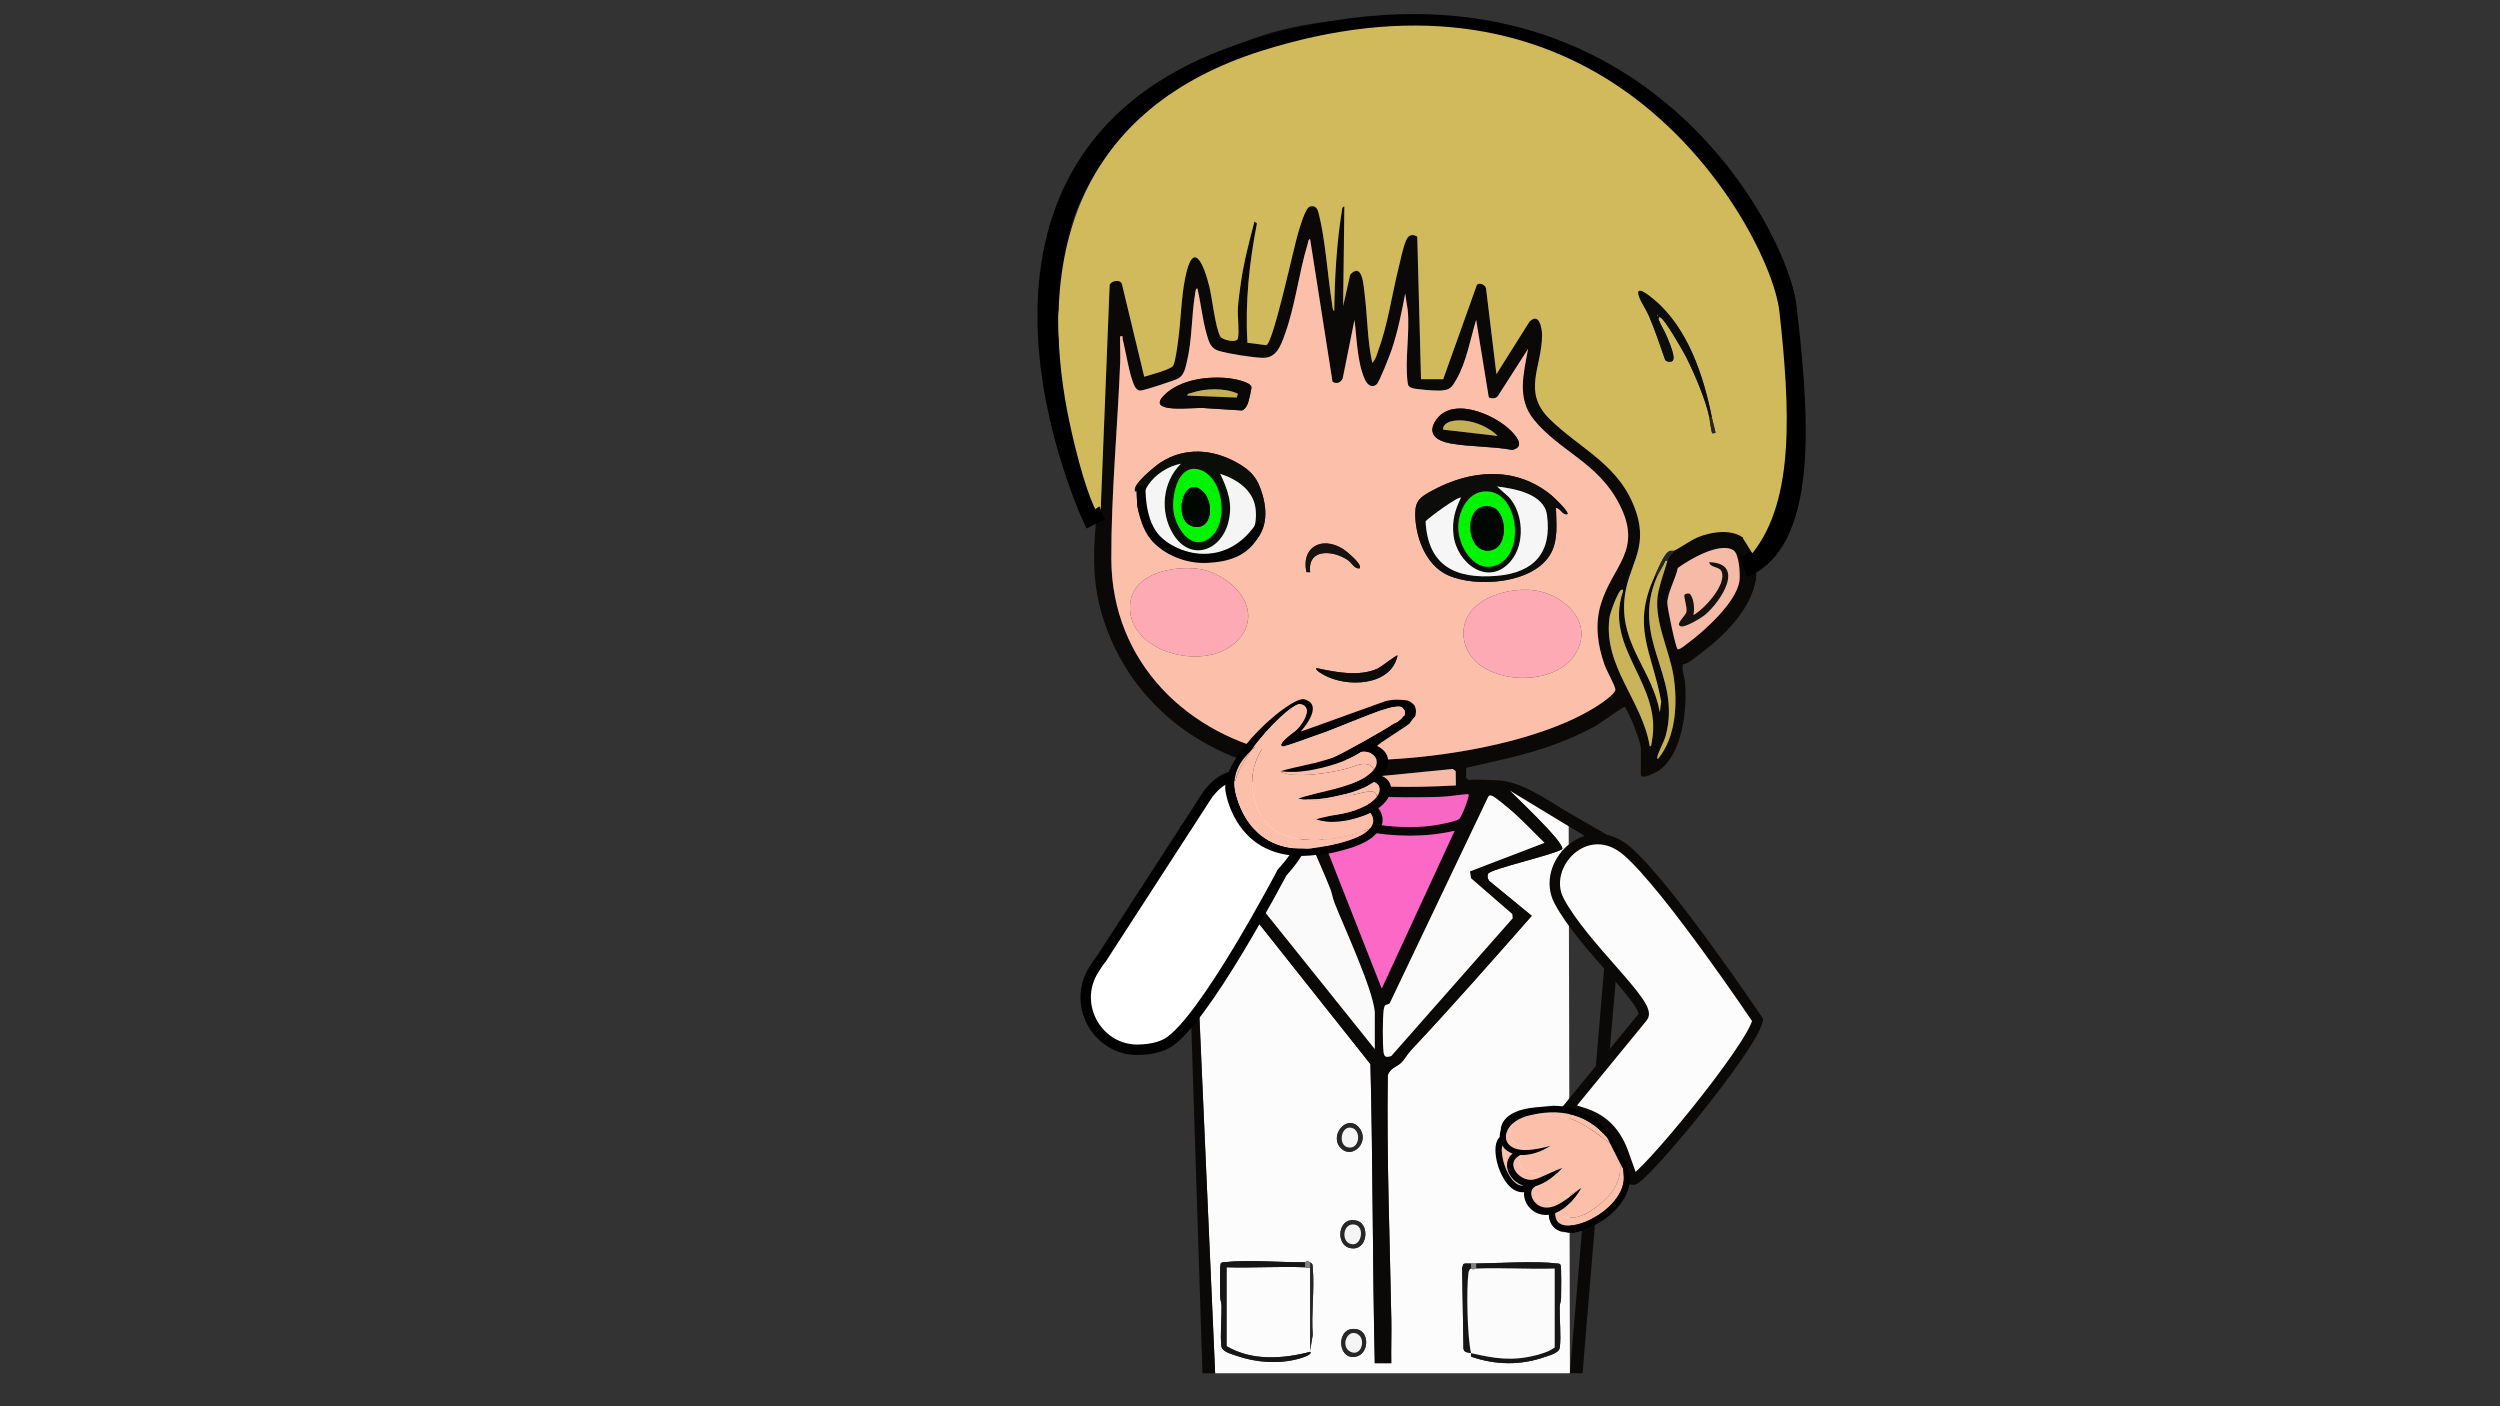 <?xml version="1.0" encoding="UTF-8"?>
<svg id="Layer_1" xmlns="http://www.w3.org/2000/svg" version="1.1" viewBox="0 0 1920 1080">
  <rect x="0" y="0" width="1920" height="1080" fill="#333333" stroke="none"/>
  <!-- Generator: Adobe Illustrator 29.1.0, SVG Export Plug-In . SVG Version: 2.1.0 Build 142)  -->
  <defs>
    <style>
      .st0 {
        fill: #0a0908;
      }

      .st1, .st2 {
        fill: #fcfcfc;
      }

      .st3 {
        fill: #f6f6f6;
      }

      .st2, .st4, .st5, .st6 {
        stroke-miterlimit: 10;
      }

      .st2, .st5 {
        stroke-width: 8px;
      }

      .st2, .st6 {
        stroke: #0a0908;
      }

      .st7 {
        fill: #272727;
      }

      .st8 {
        fill: #f867c3;
      }

      .st4 {
        stroke-width: 16px;
      }

      .st4, .st5 {
        stroke: #000;
      }

      .st4, .st6 {
        fill: none;
      }

      .st9 {
        fill: #0c0d0a;
      }

      .st10 {
        fill: #0b0d09;
      }

      .st11 {
        fill: #cab459;
      }

      .st12 {
        fill: #171210;
      }

      .st13 {
        fill: #feaab4;
      }

      .st14 {
        fill: #fbfbfb;
      }

      .st15 {
        fill: #0a0806;
      }

      .st16 {
        fill: #fb68c5;
      }

      .st17 {
        fill: #00f400;
      }

      .st18 {
        fill: #d1ba5c;
      }

      .st19 {
        fill: #f6bba7;
      }

      .st20 {
        fill: #c5b057;
      }

      .st5 {
        fill: #fff;
      }

      .st21 {
        fill: #828282;
      }

      .st22 {
        fill: #fcbfaa;
      }

      .st23 {
        fill: #000700;
      }

      .st24 {
        fill: #fafafa;
      }

      .st25 {
        fill: #fbbb98;
      }

      .st26 {
        fill: #f6f5f5;
      }

      .st27 {
        fill: #161616;
      }
    </style>
  </defs>
  <g>
    <path class="st1" d="M933.23,1054.67l-18.41-419.51,66.09-26.14-43.29,46.51c-1.51,3.63-.27,5.16,2.72,6.95,10.59,6.35,28,9.91,39.32,16.08.84.46,1.64.85,2.21,1.66-3.13,4.31-20.87,14.5-21.42,18.47-.16,1.15,0,2.26.56,3.28l91.49,115.28c1.92,76.54,1.58,153.19,3.34,229.68h12.66c-.2-11.14.24-22.32.04-33.47-1.16-62.51-3.64-125.02-2.72-187.68,1.67-5.39,6.8-6.45,10.04-9.38,2.39-2.17,5.28-7.17,7.71-9.76,31.69-33.74,62.25-68.56,92.83-103.3l-32.67-26.78c-1.21-1.47-1.72-3.81-.83-5.54,1.94-3.77,50.3-14.44,56.95-18.94,1.3-5.86-38.02-42.03-43.76-48.39l5.42.41,43.24,28.85.95,421.73h-272.45ZM1043.59,865.83c-9.19-10.59-23.34,6.56-13.69,16.06,9.08,8.93,22.8-5.56,13.69-16.06ZM1037.09,958.55c13.29,2.55,15.08-18.04,5.4-20.91-15.13-4.49-17.51,18.58-5.4,20.91ZM1002.31,969.41c-18.66.21-44.23-2.16-61.83-.05-1.07.13-2.17-.05-2.93.95-.88,1.26-.54,22.2-.46,25.78.05,2.29,1.01,4.41,1.05,6.7.2,9.59-1.19,22.05-.1,31.1.51,4.21,7.4,5.87,11.23,7.23,15.2,5.36,32.52,6.64,48.19,2.41,1.24-.33,11.08-3.2,8.75-5.33-20.96,5.46-44.86,7.17-64.22-4.37v-60.55c20.04.61,40.3-.82,60.33,0,.58.02,2.23,1.35,3.89,0,0,21.3,0,42.64,0,63.94l1.98-12.07c-1.22-16.6,1.48-35.09.02-51.44-.23-2.62.24-2.76-2-4.3-3-2.06-3.14,0-3.89,0ZM1129.78,970.38c-1.95.17-4-.45-5.9.42l-.96,2.92,1.02,62.05c.51,3.25,3.53,2.85,5.84,3.39.18.76-.34,1.93.1,2.79,18.83,6.49,38,6.78,56.84.13,3.83-1.35,10.72-3.01,11.23-7.23,1.09-9.05-.29-21.51-.1-31.1.05-2.29,1-4.41,1.05-6.7.08-3.57.42-24.52-.46-25.78-.76-1-1.86-.83-2.93-.95-16.96-2.04-43.83-.13-61.83.05-1.36.01-1.54-.2-3.89,0ZM1040.66,1042.05c10.84-1.72,11.33-18.9,1.83-21.08-16.52-3.8-16.03,23.33-1.83,21.08Z"/>
    <path class="st0" d="M1242.57,69.92c-128.43-78.49-316.22-85.29-399.03,59.82-45.92,80.48-60.62,194.74-1.97,272.63-2.18,24.56-2.25,46.03,4.8,69.79,21.29,71.82,85.97,117.34,159.84,122.31v2.9c-6.53,1.29-13.43.14-19.73,2.16-23.72,7.62-55.87,27.19-80.19,34.88l8.53,150.86,8.68,269.4h9.73l-18.41-415.51,66.09-30.14-43.29,46.51c-1.51,3.63-.27,5.16,2.72,6.95,10.59,6.35,28,9.91,39.32,16.08.84.46,1.64.85,2.21,1.66-3.13,4.31-20.87,14.5-21.42,18.47-.16,1.15,0,2.26.56,3.28l91.49,115.28c1.92,76.54,1.58,153.19,3.34,229.68h12.66c-.2-11.14.24-22.32.04-33.47-1.16-62.51-3.64-125.02-2.72-187.68,1.67-5.39,6.8-6.45,10.04-9.38,2.39-2.17,5.28-7.17,7.71-9.76,31.69-33.74,62.25-68.56,92.83-103.3l-32.67-26.78c-1.21-1.47-1.72-3.81-.83-5.54,1.94-3.77,50.3-14.44,56.95-18.94,1.3-5.86-38.02-42.03-43.76-48.39l-1.58.41,84.92,51.46-33.73,399.13h9.73s27.52-335.32,35.02-403.8c-6.3-4.18-36.85-21.65-44.75-26.19-16.82-9.67-36.93-25.21-57.34-25.53-5.46-.09-14.7-.84-20.26-.03l-2.05-1.41-.1-8.05c22.64-5.17,45.5-9.73,67.34-17.72,10.33-3.78,21.95-8.79,31.55-14.12,3.78-2.1,20.9-14.5,22.21-14.73,1.88-.33,1.24.49,1.7,1.27,1.57,2.64,3.55,6.86,4.79,9.74,1.67,3.88,6.64,17.05,6.64,20.51v20.35c0,4.33,12.25-2.04,14.11-3.39,17.91-13.08,21.33-46.02,19.98-66.4-.33-4.98-2.72-9.74-1.85-14.86,4.82-1.1,8.53-4.6,12.42-7.49,18.67-13.89,39.9-34.25,43.77-58.15.54-3.35-.32-6.54.58-10.08,1.58-6.23,10.47-20.55,13.62-28.1,55.42-132.96-1.88-264.24-120.22-336.56ZM1055.83,805.68l-83.6-104.29c-.43-2.41,19.92-16.59,22.97-19.03l.81-6.52-45.27-19.86,41.83-43.1c8.32,23.55,19.71,46.23,28.98,69.49,1.39,3.5,1.93,7.5,3.38,11.16,7.67,19.42,29.24,65.62,30.89,83.57v28.58ZM1010.1,629.36c12.78,2.55,25.05,6.94,37.92,9.22,23.47,4.16,45.74,4.68,69.1-.5l-55.95,121.1-51.08-129.81ZM1142.93,611.93c.67-1.18,1.51-1.14,2.69-.83,2.3.6,10.91,7.95,13.36,10,9.61,8.05,18.2,17.48,27.21,26.17l-57.26,21.92.79,5.26,31.69,27.55.32,3.19-93.24,105.82c-3.69,1.18-5.44,1-5.91-2.88-.79-6.52-.79-26.53.14-32.93.73-4.98,2.76-2.94,4.53-4.65l75.67-158.64ZM1126.38,609.96c1.55-.11,1.65-.16,1.44,1.44-.37,2.92-5.35,16.49-7.47,17.77-3.31,2-16.02,4.33-20.37,4.91-31.49,4.18-64-3.84-93.52-14.11l-7.06-14.83c11.24.61,22.35,3.57,33.58,4.83,23.48,2.62,50.28,2.76,73.98,1.99,6.04-.2,13.32-1.56,19.42-1.99ZM1012.05,595.45l44.31,1,59.29-5.89,2.32,1.63.14,11.01c-34.78,1.95-69.96,1.85-104.37-3.89l-1.69-3.86ZM1226.03,542.56c-55.88,35.65-174.31,49.16-238.49,37.08-75.76-14.27-133.79-71.41-134.06-150.31-.17-49.42,4.86-101.52,6.81-151.14.26-6.61-.28-13.29-.04-19.9,2.95-.48,1.55.75,1.96,2.36,2.45,9.45,5.17,27.78,9,35.65.65,1.33,1.44,2.38,2.69,3.19.7.49,1.45.44,2.26.44,2.37-.02,26.33-7.82,28.76-9.25,4.6-2.71,5.43-8.13,6.58-12.82,4.09-16.7,3.47-35.02,6.28-51.88.19-1.13.3-4.51,1.8-4.48,2.71,11.38,3.86,23.9,7.1,35.08,1.67,5.77,2.93,11.02,9.4,12.92,7.79,2.3,25.48,5.06,33.6,5.34,10.93.37,14.22-10.04,17.31-18.69,7.88-22.04,10.55-46.65,17.33-68.97.34-1.1.36-3.6,1.85-3.46l17.2,109.54c3.42,1.85,6.3.72,7.85-2.75l9.01-44.79c1.78,14.07,2.09,32.79,8.01,45.8,1.7,3.73,5.19,7.02,9.04,3.62,2.12-1.88,10.09-22.33,11.45-26.38,4.73-14.03,7.78-28.84,10.44-43.39l1.98,13.03c1.66,17.11-2.34,38.76-.09,55.31.32,2.37.48,2.96,2.69,4.1,2.42,1.25,18.56,2.35,22.21,2.19,7.74-.33,9.02-2.48,12.63-8.74,7.63-13.26,10.63-30.96,15.08-45.55l9.71,59.58c2.23.94,5.19,1.01,6.86-.94l23.31-36.37c-3.4,18.8-8.84,37.93,4.38,54.27,19.69,24.33,48.96,32.69,65.52,64.59,18.75,36.14-5.26,47.33-14.14,77.61-4.56,15.56-2.31,30.93,2.89,45.98,1.58,4.56,7.92,15.77,8.38,18.89.5,3.46-11.39,11.23-14.54,13.24ZM1268.45,570.28c-.21,1.04-.06,3.13-1.47,2.87-5.57-35.02-36-61.46-30.9-99.05.47-3.46,6.4-19.79,9.01-21.07,1.76-.87,1.49.77,1.07,2.04-14.24,43.73,31.36,70.53,22.28,115.21ZM1335.83,446.49c-2.55,16.24-26.8,38.1-39.76,47.61-1.25.92-6.49,5.31-7.67,4.46-1.48-1.06-7.89-31.66-7.87-35.36.03-8.04,6.53-18.86,8.02-26.97,8.85-6.51,32.05-20.16,42.64-13.7,4.62,2.82,5.43,19,4.65,23.97ZM1360.14,394.16c-2.92,7.87-8.58,23.17-12.89,29.79-.26.4-1.15,1.28-1.44.97-3.82-18.85-24.16-18.45-39.2-13.35-7.84,2.66-14.06,8.08-21.14,11.41-1.88,3.78-3.51,3.37-4.87,7.75-2.16,7-5.42,16.72-6.94,23.61-4.51,20.44,8.24,44.11,11.52,64.36,3.38,20.79,2.16,47.37-11.88,64.14-.75.14-.59-.89-.49-1.45.62-3.72,5.18-11.55,6.55-16.74,12.22-46.46-27.84-73.69-6.54-122.28h-1.95c-18.2,39.39-2.2,57.46,4.9,96.36l-1,8.27c-5.77-32.04-29.93-51.2-27.29-85.78,2.01-26.25,18.91-38.63,9.07-68.05-12.13-36.26-42.45-47.76-66.45-71.41-21.23-20.91-5.91-39.81-5.79-64.01.03-6.05-2.27-18.28-9.75-10.59l-25.3,40.19-8.01-66.15c-.92-2.53-4.65-4.45-6.95-2.55l-25.92,72.57h-17.03l-2.89-109.5c-3.69-2.12-6.5-1.49-8.34,2.4-2.67,5.62-4.71,16.38-6.29,22.8-5.12,20.75-7.93,42.1-15.31,62.26-1.08,2.94-2.23,7.45-4.61,9.45-3.82-17.34-3.66-35.25-5.86-52.79-.81-6.47-1.73-24.99-11.1-14.95l-5.42,24.14.95-76.53c-1.89.4-1.71,1.94-1.94,3.39-4.07,25.04-5.49,51.68-5.84,77.02-1.42-.61-1.53-4.86-1.78-6.45-3.42-21.49-5-48.72-10.31-69.18-.9-3.48-2.74-5.82-6.68-4.62-3.55,1.07-7.74,16.27-8.95,20.19-3.35,10.84-19.11,84.92-24.49,86.26l-14.5-1.91c-1.76-30.74,1.42-61.54,7.36-91.64l-1.94-1.44c-4.11,15.88-8.37,31.77-10.57,48.1-.77,5.71-1.79,12.59-2.13,18.23-.41,6.92,1.18,17.06.04,23.29-.77,4.19-12.08,1.19-13.45-1.13-3.93-6.63-6.31-29.78-8.61-38.9-4.08-16.17-12.3-37.13-18.49-6.16-3.09,15.44-3.18,31.48-5.29,47.05-.6,4.43-2.07,17.06-3.95,20.29-1.7,2.92-17.99,7.13-22.2,8.42l-17.19-71.48c-1.46-3.4-7.98-2.43-9.37,1.01l-7.01,176.06c-52.17-71.06-40.17-172.13-3.27-247.4C912.13,4.19,1079.22-3.79,1209.92,59.81c128.18,62.38,202.27,193.96,150.22,334.35Z"/>
    <path class="st27" d="M1002.31,969.41c-18.66.21-44.23-2.16-61.83-.05-1.07.13-2.17-.05-2.93.95-.88,1.26-.54,22.2-.46,25.78.05,2.29,1.01,4.41,1.05,6.7.2,9.59-1.19,22.05-.1,31.1.51,4.21,7.4,5.87,11.23,7.23,15.2,5.36,32.52,6.64,48.19,2.41,1.24-.33,11.08-3.2,8.75-5.33-20.96,5.46-44.86,7.17-64.22-4.37v-60.55c20.04.61,40.3-.82,60.33,0v-3.88Z"/>
    <path class="st27" d="M1133.67,970.38v3.88c20.03-.82,40.28.61,60.33,0v60.55c-3.89,3.02-9.6,4.8-14.39,6.02-18.26,4.66-31.94,2.54-49.83-1.66-2.88-12.02-3.67-48.94-2-61.6.39-2.95,1.9-3.04,2-3.32.31-.84-.22-2.78,0-3.88-1.95.17-4-.45-5.9.42l-.96,2.92,1.02,62.05c.51,3.25,3.53,2.85,5.84,3.39.18.76-.34,1.93.1,2.79,18.83,6.49,38,6.78,56.84.13,3.83-1.35,10.72-3.01,11.23-7.23,1.09-9.05-.29-21.51-.1-31.1.05-2.29,1-4.41,1.05-6.7.08-3.57.42-24.52-.46-25.78-.76-1-1.86-.83-2.93-.95-16.96-2.04-43.83-.13-61.83.05Z"/>
    <path class="st7" d="M1043.59,865.83c9.1,10.5-4.62,24.99-13.69,16.06-9.65-9.49,4.51-26.65,13.69-16.06ZM1036.88,881.32c7.95-.09,8.52-15.09-.2-15.33-7.47-.21-9.23,15.44.2,15.33Z"/>
    <path class="st7" d="M1037.09,958.55c-12.11-2.32-9.73-25.39,5.4-20.91,9.68,2.87,7.89,23.46-5.4,20.91ZM1038.97,955.6c6.8.3,9.13-13.49,1.55-15.08-9.47-1.99-11.24,14.66-1.55,15.08Z"/>
    <path class="st7" d="M1040.66,1042.05c-14.2,2.25-14.69-24.88,1.83-21.08,9.5,2.18,9.01,19.36-1.83,21.08ZM1037,1038.07c9.21,4.76,13.08-12.39,3.51-14.26-6.64-1.3-10.63,10.58-3.51,14.26Z"/>
    <path class="st7" d="M1006.2,973.29c0,21.3,0,42.64,0,63.94l1.98-12.07c-1.22-16.6,1.48-35.09.02-51.44-.23-2.62.24-2.76-2-4.3v3.88Z"/>
    <path class="st21" d="M1002.31,969.41v3.88c.58.02,2.23,1.35,3.89,0v-3.88c-3-2.06-3.14,0-3.89,0Z"/>
    <path class="st21" d="M1129.78,970.38c-.22,1.09.31,3.04,0,3.88,1.66,1.35,3.31.02,3.89,0v-3.88c-1.36.01-1.54-.2-3.89,0Z"/>
    <path class="st18" d="M1282.3,423.19c-4.35,1.62-9.42,14.83-11.43,19.18-18.19,39.39-2.2,57.46,4.9,96.36l-1,8.27c-5.77-32.04-29.93-51.2-27.29-85.78,2.01-26.25,18.91-38.63,9.07-68.05-12.13-36.26-42.45-47.76-66.45-71.41-21.23-20.91-5.91-39.81-5.79-64.01.03-6.05-2.27-18.28-9.75-10.59l-25.3,40.19-8.01-66.15c-.92-2.53-4.65-4.45-6.95-2.55l-25.92,72.57h-17.03l-2.89-109.5c-3.69-2.12-6.5-1.49-8.34,2.4-2.67,5.62-4.71,16.38-6.29,22.8-5.12,20.75-7.93,42.1-15.31,62.26-1.08,2.94-2.23,7.45-4.61,9.45-3.82-17.34-3.66-35.25-5.86-52.79-.81-6.47-1.73-24.99-11.1-14.95l-5.42,24.14.95-76.53c-1.89.4-1.71,1.94-1.94,3.39-4.07,25.04-5.49,51.68-5.84,77.02-1.42-.61-1.53-4.86-1.78-6.45-3.42-21.49-5-48.72-10.31-69.18-.9-3.48-2.74-5.82-6.68-4.62-3.55,1.07-7.74,16.27-8.95,20.19-3.35,10.84-19.11,84.92-24.49,86.26l-14.5-1.91c-1.76-30.74,1.42-61.54,7.36-91.64l-1.94-1.44c-4.11,15.88-8.37,31.77-10.57,48.1-.77,5.71-1.79,12.59-2.13,18.23-.41,6.92,1.18,17.06.04,23.29-.77,4.19-12.08,1.19-13.45-1.13-3.93-6.63-6.31-29.78-8.61-38.9-4.08-16.17-12.3-37.13-18.49-6.16-3.09,15.44-3.18,31.48-5.29,47.05-.6,4.43-2.07,17.06-3.95,20.29-1.7,2.92-17.99,7.13-22.2,8.42l-17.19-71.48c-1.46-3.4-7.98-2.43-9.37,1.01l-7.01,176.06c-52.17-71.06-40.17-172.13-3.27-247.4C912.13,4.19,1079.22-3.79,1209.92,59.81c128.18,62.38,202.27,193.96,150.22,334.35-2.92,7.86-8.58,23.17-12.89,29.79-.26.4-1.15,1.28-1.44.97-3.82-18.85-24.16-18.45-39.2-13.35-7.84,2.66-14.06,8.08-21.14,11.41-.43.2-2.05-.21-3.17.2ZM1270.36,230.21c-2.42-2.03-14.69-12.47-11.68-2.91,1.45,4.62,5.71,10.62,7.78,15.51,4.62,10.9,8.36,22.15,12.28,33.31.89,1.75,3.38,2.01,5.13,1.43,4.31-1.45-2.54-16.02-3.79-19.23-1.51-3.89-5.31-9.86-6.28-13.13-.36-1.23.23-1.95,1.43-1.43,3.37,1.47,17.43,25.88,19.82,30.65,6.5,12.95,15.22,33.52,17.65,45.88.34,1.75,1.64,12.45,2.44,12.6l2.44-.5c-.83-4.01-2.14-8.11-2.93-12.1-6.38-31.87-18.47-68.43-44.3-90.08Z"/>
    <path class="st22" d="M926.69,256.55c1.67,5.77,2.93,11.02,9.4,12.92,7.79,2.3,25.48,5.06,33.6,5.34,10.93.37,14.22-10.04,17.31-18.69,7.88-22.04,10.55-46.65,17.33-68.97.34-1.1.36-3.6,1.85-3.46l17.2,109.54c3.42,1.85,6.3.72,7.85-2.75l9.01-44.79c1.78,14.07,2.09,32.79,8.01,45.8,1.7,3.73,5.19,7.02,9.04,3.62,2.12-1.88,10.09-22.33,11.45-26.38,4.73-14.03,7.78-28.84,10.44-43.39l1.98,13.03c1.66,17.11-2.34,38.76-.09,55.31.32,2.37.48,2.96,2.69,4.1,2.42,1.25,18.56,2.35,22.21,2.19,7.74-.33,9.02-2.48,12.63-8.74,7.63-13.26,10.63-30.96,15.08-45.55l9.71,59.58c2.23.94,5.19,1.01,6.86-.94l23.31-36.37c-3.4,18.8-8.84,37.93,4.38,54.27,19.69,24.33,48.96,32.69,65.52,64.59,18.75,36.14-5.26,47.33-14.14,77.61-4.56,15.56-2.31,30.93,2.89,45.98,1.58,4.56,7.92,15.77,8.38,18.89.5,3.46-11.39,11.23-14.54,13.24-55.88,35.65-174.31,49.16-238.49,37.08-75.76-14.27-133.79-71.41-134.06-150.31-.17-49.42,4.86-101.52,6.81-151.14.26-6.61-.28-13.29-.04-19.9,2.95-.48,1.55.75,1.96,2.36,2.45,9.45,5.17,27.78,9,35.65.65,1.33,1.44,2.38,2.69,3.19.7.49,1.45.44,2.26.44,2.37-.02,26.33-7.82,28.76-9.25,4.6-2.71,5.43-8.13,6.58-12.82,4.09-16.7,3.47-35.02,6.28-51.88.19-1.13.3-4.51,1.8-4.48,2.71,11.38,3.86,23.9,7.1,35.08ZM894.29,303.32c-15.66,15.37,24.65,8.89,31.68,10.15l27.98,1.77c2.19-1.02,3.55-3.15,4.38-5.32.69-1.82,3.1-11.75,2.74-12.9-1.14-3.72-13.07-6.06-16.92-6.49-16.4-1.84-37.63.79-49.86,12.79ZM1103.08,322.29c-7.54,10.68.03,16.3,10.75,18.24,15.19,2.75,32.29,2.17,47.62,5.01,9.18-2.22,4.3-8.91-.04-13.63-8.75-9.51-26.25-17.95-39.25-18.17-7.67-.13-14.59,2.19-19.08,8.55ZM969.72,380.36c-3.61-12.86-8.56-18.92-20.27-25.35-18.51-10.17-39.61-11.61-57.79-.06-3.76,2.39-23.32,17.92-19.72,22.5l2.9-.97c-3,8.56-1.52,16.09,2.74,23.97.68,1.26,1.85,1.74,2.14,2.19,4.2,6.56,4.05,5.92,9.73,10.66,11.58,9.66,19.48,13.69,35.03,14.53,30.97,1.68,54.64-14.02,45.25-47.47ZM1203.73,394.89c1.73-1.6-10.64-13.22-12.19-14.5-27.67-22.81-62.56-19.78-92.57-3.1-8.02,4.46-12.04,7.19-12.08,17.12-.06,17.56,7.84,39.34,24.71,47.17,21.89,10.17,67.11,6.87,79.66-16.97,5.64-10.71,3.88-22.99,3.72-34.56,3.77.14,4.56,5.64,8.75,4.83ZM1006.2,439.46c-2.24-18.67,18.05-16.94,29.13-9.15,3.01,2.12,4.81,6.64,8.81,6.23,2.84-2.9-10.55-13.66-13.33-15.3-16.4-9.72-31.6-.51-27.46,18.15l2.84.07ZM868.27,461.49c-6.7,39.33,61.01,57.83,84.4,27.84,18.34-23.51-9.21-49.54-32.82-52.53-18.1-2.29-47.89,3.05-51.58,24.69ZM1124.2,490.07c4.75,38.25,78.68,41.67,89.31,4.17,6.18-21.78-16.32-38.62-35.84-40.95-22.75-2.72-56.92,9.02-53.48,36.78ZM1016.26,518.09c17.35,10.05,52.09,9.25,57.08-14.69-.64-.68-12.89,8.91-14.9,9.86-14.37,6.75-32.6,2.97-47.36-.17-1.53,1.33,4.48,4.59,5.19,5Z"/>
    <path class="st14" d="M1067.26,770.56c-1.76,1.71-3.8-.33-4.53,4.65-.93,6.4-.93,26.41-.14,32.93.47,3.88,2.22,4.06,5.91,2.88l93.24-105.82-.32-3.19-31.69-27.55-.79-5.26,57.26-21.92c-9.01-8.69-17.6-18.13-27.21-26.17-2.45-2.06-11.06-9.4-13.36-10-1.18-.31-2.03-.35-2.69.83l-75.67,158.64Z"/>
    <path class="st24" d="M1055.83,777.1c-1.65-17.94-23.22-64.15-30.89-83.57-1.45-3.67-1.99-7.67-3.38-11.16-9.27-23.26-20.66-45.94-28.98-69.49l-41.83,43.1s21.05,42.99,21.49,45.41l83.6,104.29v-28.58Z"/>
    <path class="st16" d="M1010.1,629.36l51.08,129.81,55.95-121.1c-23.36,5.18-45.63,4.66-69.1.5-12.87-2.28-25.14-6.67-37.92-9.22Z"/>
    <path class="st8" d="M999.4,605.13l7.06,14.83c29.52,10.27,62.03,18.29,93.52,14.11,4.35-.58,17.06-2.9,20.37-4.91,2.12-1.28,7.1-14.85,7.47-17.77.2-1.6.11-1.55-1.44-1.44-6.1.43-13.38,1.8-19.42,1.99-23.7.77-50.5.63-73.98-1.99-11.23-1.25-22.34-4.22-33.58-4.83Z"/>
    <path class="st11" d="M1266.99,573.15c1.41.25,1.26-1.83,1.47-2.87,9.07-44.68-36.53-71.48-22.28-115.21.41-1.27.68-2.91-1.07-2.04-2.6,1.28-8.53,17.61-9,21.07-5.11,37.6,25.32,64.03,30.9,99.05Z"/>
    <path class="st19" d="M1012.05,595.45l1.69,3.86c34.4,5.73,69.58,5.83,104.37,3.89l-.14-11.01-2.32-1.63-59.29,5.89-44.31-1Z"/>
    <path class="st20" d="M1280.6,430.74c-2.36-.52-2.01,1.2-2.74,2.55-1.44,2.66-3.98,6.65-5.04,9.08-21.3,48.6,18.76,75.82,6.54,122.28-1.36,5.19-5.92,13.02-6.55,16.74-.09.56-.25,1.6.49,1.45,14.04-16.77,15.26-43.35,11.88-64.14-3.29-20.25-16.03-43.92-11.52-64.36,1.52-6.88,4.78-16.61,6.94-23.61Z"/>
    <path class="st7" d="M1270.87,442.36h1.95c1.06-2.43,3.6-6.41,5.04-9.08.73-1.35.38-3.07,2.74-2.55,1.35-4.39,2.99-3.97,4.87-7.75-.43.2-2.05-.21-3.17.2-4.35,1.62-9.42,14.83-11.43,19.18Z"/>
    <path class="st14" d="M1133.67,974.26c-.58.02-2.23,1.35-3.89,0-.1.28-1.61.36-2,3.32-1.67,12.66-.87,49.58,2,61.6,17.9,4.2,31.57,6.32,49.83,1.66,4.78-1.22,10.49-3,14.39-6.02v-60.55c-20.05.61-40.3-.82-60.33,0Z"/>
    <path class="st26" d="M1036.68,866c-7.47-.21-9.23,15.44.2,15.33,7.95-.09,8.52-15.09-.2-15.33Z"/>
    <path class="st26" d="M1040.52,940.52c-9.47-1.99-11.24,14.66-1.55,15.08,6.8.3,9.13-13.49,1.55-15.08Z"/>
    <path class="st26" d="M1040.51,1023.81c-6.64-1.3-10.63,10.58-3.51,14.26,9.21,4.76,13.08-12.39,3.51-14.26Z"/>
    <path class="st9" d="M1312.71,320.29c-2.43-12.36-11.15-32.93-17.65-45.88-2.39-4.76-16.45-29.18-19.82-30.65-1.2-.52-1.8.2-1.43,1.43.97,3.27,4.77,9.24,6.28,13.13,1.25,3.21,8.1,17.78,3.79,19.23-1.75.59-4.25.32-5.13-1.43-3.92-11.16-7.66-22.41-12.28-33.31-2.07-4.89-6.32-10.89-7.78-15.51-3.01-9.57,9.25.88,11.68,2.91,25.83,21.64,37.92,58.21,44.3,90.08h-1.95ZM1273.3,242.78v-.97c-.63.32-.63.65,0,.97Z"/>
    <path class="st7" d="M1312.71,320.29c.34,1.75,1.64,12.45,2.44,12.6l2.44-.5c-.83-4.01-2.14-8.11-2.93-12.1h-1.95Z"/>
    <path class="st13" d="M919.84,436.8c-18.1-2.29-47.89,3.05-51.58,24.69-6.7,39.33,61.01,57.83,84.4,27.84,18.34-23.51-9.21-49.54-32.82-52.53Z"/>
    <path class="st13" d="M1177.67,453.29c-22.75-2.72-56.92,9.02-53.48,36.78,4.75,38.25,78.68,41.67,89.31,4.17,6.18-21.78-16.32-38.62-35.84-40.95Z"/>
    <path class="st9" d="M1191.26,424.61c-12.55,23.83-57.78,27.14-79.66,16.97-16.86-7.84-24.77-29.61-24.71-47.17.04-9.92,4.06-12.66,12.08-17.12,30.01-16.69,64.9-19.71,92.57,3.1,1.55,1.27,13.92,12.9,12.19,14.5-4.19.81-4.98-4.69-8.75-4.83.16,11.57,1.92,23.85-3.72,34.56ZM1094.85,400.37c1.71,34.12,22.92,44.54,54.75,41.87,28.63-2.4,42.43-17.88,38.47-46.78-2.22-16.26-25.07-20.22-38.36-21.86l9.22,8.24c11.14,12.53,12.42,35.81,1.5,48.91-17.2,20.64-41.75,1.88-44.16-19.99-1.19-10.84,1.06-18.89,5.71-28.45-1.64-1.68-24.81,15.37-27.14,18.07ZM1119.97,405.06c-.01,15.2,13.38,36.73,30.57,28.42,20.49-9.91,15.32-52.22-5.91-55.79-15.86-2.67-24.65,13.66-24.66,27.37Z"/>
    <path class="st10" d="M924.47,425.89c22.85,1.06,42.81-9.79,39.79-35.26-1.69-14.24-14.47-22.69-27.14-26.74,5.92,12.41,9.74,22.92,6.35,36.84-5.47,22.47-29.28,31.1-42.55,9.36-10.34-16.94-8.22-39.89,6.03-53.95-20.16,3.89-38.43,25.09-26.27,45.53l-.97.97c-.29-.45-1.45-.93-2.14-2.19-4.25-7.87-5.74-15.41-2.74-23.97l-2.9.97c-3.6-4.58,15.96-20.11,19.72-22.5,18.18-11.55,39.28-10.11,57.79.06,11.71,6.43,16.66,12.49,20.27,25.35,9.39,33.45-14.28,49.16-45.25,47.47v-1.94ZM901.13,391.49c1.25,12.5,12.62,31.92,27.17,22.23,16.69-11.12,11.29-50.43-9.42-53.49-14.6-2.16-18.8,20.7-17.75,31.27Z"/>
    <path class="st15" d="M961.06,297.02c.36,1.15-2.05,11.08-2.74,12.9-.83,2.17-2.18,4.3-4.38,5.32l-27.98-1.77c-7.03-1.26-47.35,5.22-31.68-10.15,12.23-12.01,33.46-14.64,49.86-12.79,3.85.43,15.77,2.78,16.92,6.49ZM949.79,305.29l.94-2.92c-10.29-4.67-25-4.28-35.64-.62-1.27.44-2.97.27-3.28,2.06l37.97,1.49Z"/>
    <path class="st15" d="M1161.41,331.91c4.34,4.72,9.23,11.41.04,13.63-15.33-2.84-32.44-2.26-47.62-5.01-10.72-1.94-18.29-7.56-10.75-18.24,4.49-6.36,11.41-8.68,19.08-8.55,13,.22,30.5,8.66,39.25,18.17ZM1150.21,334.81c-8.23-8.46-24.4-14.16-36.03-11.16-2.61.67-6.54,3.17-5.81,6.32l41.84,4.84Z"/>
    <path class="st9" d="M1011.07,513.09c-1.53,1.33,4.48,4.59,5.19,5,17.35,10.05,52.09,9.25,57.08-14.69-.64-.68-12.89,8.91-14.9,9.86-14.37,6.75-32.6,2.97-47.36-.17Z"/>
    <path class="st12" d="M1003.36,439.39l2.84.07c-2.24-18.67,18.05-16.94,29.13-9.15,3.01,2.12,4.81,6.64,8.81,6.23,2.84-2.9-10.55-13.66-13.33-15.3-16.4-9.72-31.6-.51-27.46,18.15Z"/>
    <path class="st21" d="M890.41,413.3h-.97c11.58,9.66,19.48,13.69,35.03,14.53v-1.94c-13.86-.64-22.7-5.51-34.06-12.59Z"/>
    <path class="st7" d="M879.71,402.64c4.2,6.56,4.05,5.92,9.73,10.66h.97c.02-1.9-1.32-2.69-2.41-3.89-1.6-1.75-6.4-6.19-7.32-7.73l-.97.97Z"/>
    <path class="st12" d="M1312.71,431.71c.23,4.17,7.63,3.43,9.24,6.77,4.8,9.92-13.01,29.31-21.42,33.9,1.06-4.42.47-12.2-2.32-15.85-.93-1.22-3.69-.82-4.55.33s2.23,9.13,1.48,13.08c-.56,2.99-9.14,9.81-4.21,11.12,3.55.94,15.8-6.52,18.86-9.12,11.77-9.99,31.16-39.32,2.91-40.21Z"/>
    <path class="st18" d="M1273.3,241.81c-.63.32-.63.65,0,.97v-.97Z"/>
    <path class="st3" d="M1121.99,382.3c-1.64-1.68-24.81,15.37-27.14,18.07,1.71,34.12,22.92,44.54,54.75,41.87,28.63-2.4,42.43-17.88,38.47-46.78-2.22-16.26-25.07-20.22-38.36-21.86l9.22,8.24c11.14,12.53,12.42,35.81,1.5,48.91-17.2,20.64-41.75,1.88-44.16-19.99-1.19-10.84,1.06-18.89,5.71-28.45Z"/>
    <path class="st17" d="M1150.54,433.48c-17.19,8.31-30.58-13.22-30.57-28.42.01-13.71,8.8-30.04,24.66-27.37,21.23,3.57,26.4,45.89,5.91,55.79ZM1145.41,422.57c13.71-3.25,11.74-30.31.18-33.26-23.1-5.89-20.53,38.08-.18,33.26Z"/>
    <path class="st26" d="M880.68,401.67c.92,1.54,5.72,5.98,7.32,7.73,1.1,1.2,2.44,1.99,2.41,3.89,11.35,7.08,20.19,11.95,34.06,12.59,22.85,1.06,42.81-9.79,39.79-35.26-1.69-14.24-14.47-22.69-27.14-26.74,5.92,12.41,9.74,22.92,6.35,36.84-5.47,22.47-29.28,31.1-42.55,9.36-10.34-16.94-8.22-39.89,6.03-53.95-20.16,3.89-38.43,25.09-26.27,45.53Z"/>
    <path class="st17" d="M928.29,413.72c-14.55,9.69-25.92-9.72-27.17-22.23-1.06-10.57,3.15-33.42,17.75-31.27,20.71,3.06,26.11,42.37,9.42,53.49ZM916.41,404.38c14.72,3.32,16.19-18.13,7.73-26.6-15.57-15.59-24.41,22.83-7.73,26.6Z"/>
    <path class="st20" d="M911.82,303.81l37.97,1.49.94-2.92c-10.29-4.67-25-4.28-35.64-.62-1.27.44-2.97.27-3.28,2.06Z"/>
    <path class="st20" d="M1108.37,329.97l41.84,4.84c-8.23-8.46-24.4-14.16-36.03-11.16-2.61.67-6.54,3.17-5.81,6.32Z"/>
    <path class="st19" d="M1280.52,463.2c.03-8.04,6.53-18.86,8.02-26.97,8.85-6.51,32.05-20.16,42.64-13.7,4.62,2.82,5.43,19,4.65,23.97-2.55,16.24-26.8,38.1-39.76,47.61-1.25.92-6.49,5.31-7.67,4.46-1.48-1.06-7.89-31.66-7.87-35.36ZM1321.96,438.48c4.8,9.92-13.01,29.31-21.42,33.9,1.06-4.42.47-12.2-2.32-15.85-.93-1.22-3.69-.82-4.55.33s2.23,9.13,1.48,13.08c-.56,2.99-9.14,9.81-4.21,11.12,3.55.94,15.8-6.52,18.86-9.12,11.77-9.99,31.16-39.32,2.91-40.21.23,4.17,7.63,3.43,9.24,6.77Z"/>
    <path class="st23" d="M1145.6,389.32c-23.1-5.89-20.53,38.08-.18,33.26,13.71-3.25,11.74-30.31.18-33.26Z"/>
    <path class="st23" d="M924.14,377.78c-15.57-15.59-24.41,22.83-7.73,26.6,14.72,3.32,16.19-18.13,7.73-26.6Z"/>
  </g>
  <path class="st2" d="M1205.68,849.36l55.9-68.25c8.29-8.53-45.83-54.3-64.24-89.3-14.34-27.26,21.17-65.04,52.33-38.13,31.16,26.91,100.28,129.81,100.28,129.81-4.6,21.45-89.13,123.62-95.89,122.55l-7.66-21.45c-13.02-34.47-41.02-28.39-40.71-35.23Z"/>
  <path class="st6" d="M-471.15,945.11"/>
  <g>
    <path d="M1946.08,1334.47c-.83,1.68-2.16,3.03-3.56,3.99-1.41.97-2.89,1.59-4.35,2.04-1.46.46-2.92.74-4.35.94-2.88.37-5.7.38-8.47.24-1.39-.07-2.77-.21-4.14-.38-.85-.11-1.67-.22-2.51-.36-.69,1.63-1.76,3.09-3.2,4.34-3.41,2.96-8.76,4.5-13.51,2.78-.33,1.73-1.01,3.44-2.06,4.9-1.41,2-3.31,3.45-5.25,4.48-.98.52-1.97.95-2.97,1.31l-.38.14-.44.14c-.31.1-.6.17-.89.23-.58.13-1.15.21-1.7.28-2.22.23-4.3.13-6.33-.12s-4.01-.65-5.96-1.14c-3.89-1-7.63-2.41-11.22-4.17-3.58-1.76-7-3.89-10.16-6.41-3.14-2.52-6.03-5.45-8.4-8.81-2.38-3.35-4.23-7.13-5.33-11.14-1.12-4-1.48-8.2-1.18-12.29.27-4.09,1.28-8.1,2.47-11.83.6-1.89,1.28-3.76,2.07-5.6.77-1.84,1.65-3.65,2.64-5.41,1.96-3.53,4.38-6.85,7.25-9.76,2.86-2.92,6.15-5.4,9.63-7.42,6.98-4.08,14.5-6.39,21.62-8.84,7.13-2.43,14.01-5.11,19.84-9.28,2.91-2.07,5.54-4.49,7.84-7.22.57-.69,1.13-1.38,1.66-2.1l.4-.54.15-.2.19-.24c.13-.16.27-.31.42-.46.59-.59,1.3-1.07,2.07-1.39,1.54-.65,3.25-.69,4.77-.19,1.53.49,2.9,1.57,3.72,2.95.23.4.3.56.44.83.13.24.24.49.35.74.23.49.43.99.62,1.49.38,1.01.69,2.03.93,3.08.24,1.04.42,2.11.51,3.19.1,1.08.12,2.18.05,3.27-.12,2.19-.66,4.4-1.56,6.46-.92,2.04-2.23,3.9-3.76,5.47-1.53,1.57-3.29,2.84-5.12,3.88-1.83,1.04-3.74,1.84-5.66,2.5-.96.34-1.93.61-2.91.88-.91.25-1.72.47-2.54.76-1.63.56-3.16,1.28-4.35,2.18-1.2.91-1.93,1.94-2.11,3.03-.21,1.09.15,2.45.93,3.79.78,1.34,1.9,2.62,3.17,3.78.73.66,1.51,1.28,2.33,1.87.32-.57.65-1.13,1.02-1.66l.31-.46c.03-.06.13-.19.23-.31l.29-.34c.2-.23.45-.44.69-.65.26-.2.54-.38.82-.54,1.19-.63,2.48-.73,3.5-.62,2.06.25,3.49,1.02,4.83,1.78,1.32.78,2.49,1.64,3.61,2.54,2.22,1.8,4.2,3.75,6.1,5.75.42.44.82.89,1.23,1.34,3.67-.14,7.01-.92,9.95-2.34,0-.76.07-1.53.19-2.29.18-1.06.46-2.11.84-3.11.74-2.02,1.86-3.87,3.16-5.51,1.3-1.65,2.82-3.07,4.42-4.32,1.61-1.25,3.27-2.34,5.04-3.32.97-.5,1.95-1,3.21-1.31.59-.18,1.33-.26,2.06-.29.4.02.81.06,1.22.11.43.1.86.24,1.28.4.41.21.82.45,1.19.72.33.29.67.6.94.93.24.32.47.66.68,1,.16.32.31.65.46.98.48,1.27.65,2.43.76,3.54.17,2.19,0,4.21-.24,6.18-.25,1.97-.6,3.88-1.01,5.76-.8,3.77-1.88,7.43-3.03,11.05l-.44,1.35-.23.67-.11.34-.15.41c-.41,1.09-.96,2.13-1.62,3.08-1.34,1.91-3.14,3.47-5.2,4.51-.51.26-1.06.48-1.58.68l-1.32.46-2.64.92c-1.02.35-2.04.69-3.06,1.04.13.28.26.54.38.83.56,1.35,1.09,2.72,1.41,4.41.08.43.13.89.16,1.39,0,.26,0,.54-.01.82l-.05.46-.03.23-.04.17c-.11.44-.22.88-.35,1.32-.17.43-.34.86-.54,1.28ZM1939.31,1333.88c.78-.57,1.34-1.22,1.69-1.95.08-.19.15-.38.23-.57l.16-.62.02-.07v-.02s0-.02,0-.03v-.18c-.02-.16-.04-.37-.08-.59-.18-.93-.6-2.07-1.08-3.18-.49-1.12-1.06-2.24-1.67-3.35-1.23-2.22-2.58-4.43-4.03-6.58-2.89-4.31-6.13-8.42-9.59-12.24-1.73-1.9-3.55-3.72-5.45-5.31-.95-.79-1.92-1.52-2.89-2.11-.13-.08-.26-.16-.4-.23-.83-.47-1.66-.8-2.18-.85-.29-.04-.38,0-.39,0t-.02,0s-.02,0-.04.03c0,.02-.02.03-.03.04-.01.01-.02.01-.08.09l-.26.36c-.71.96-1.27,1.97-1.75,3-.93,2.06-1.32,4.25-1.04,6.42.29,2.17,1.19,4.33,2.55,6.31.66,1,1.43,1.94,2.26,2.87.41.47.84.91,1.27,1.37.44.44.89.89,1.35,1.33,1.84,1.75,3.81,3.43,5.87,5.07,2.05,1.65,4.17,3.27,6.3,5.01-2.69-.56-5.28-1.46-7.78-2.59-2.09-.95-4.11-2.09-6.02-3.42-.85.14-1.69.31-2.47.49,3.67,4.82,5.68,9.39,5.83,13.48,0,.13,0,.26,0,.4.69.07,1.4.14,2.09.19,1.28.09,2.57.14,3.84.17,2.55.04,5.09-.08,7.5-.47.71-.12,1.41-.26,2.09-.43,1.61-.41,3.09-.98,4.19-1.79ZM1951.38,1315.62c1.2-.69,2.23-1.65,2.97-2.8.38-.59.68-1.23.92-1.89l.09-.25.1-.32.21-.66.41-1.32c1.06-3.51,2.01-7.06,2.8-10.58.39-1.76.72-3.53.94-5.26.22-1.73.34-3.46.26-4.99-.06-.74-.18-1.45-.35-1.93-.05-.1-.09-.19-.13-.29-.04-.06-.08-.1-.1-.17-.03-.02-.05-.02-.04-.06-.02.01-.01.02,0-.01-.03.02-.03,0-.05-.02-.04,0-.07,0-.1-.01-.02,0-.05,0-.07,0-.19.03-.39,0-.7.1-.56.11-1.28.42-1.97.76-3.06,1.59-5.97,3.56-8.11,6.03-1.07,1.23-1.98,2.58-2.59,4.04-.32.72-.54,1.48-.75,2.25-.17.77-.33,1.56-.42,2.36-.36,3.24.12,6.71,1.1,10.5-1.6-1.18-2.87-2.78-3.79-4.59-.34-.66-.63-1.35-.87-2.07-2.18.91-4.52,1.55-7,1.91,1.85,2.32,3.59,4.7,5.26,7.16,1.25,1.85,2.46,3.75,3.57,5.72,1.15-.49,2.31-.98,3.47-1.46l2.59-1.06,1.3-.53c.34-.14.65-.3.97-.47.03-.02.07-.05.1-.07ZM1912.41,1341.72c1.62-1.4,2.42-3.1,2.48-5.17,0-.18.01-.37,0-.55-.24-6.6-7.4-15.6-19.62-24.69-.03-.03-.07-.05-.1-.08-7.67-5.69-12.29-7.16-14.92-7.31-1.51-.08-2.37.27-2.77.51-1.53.93-2.17,3.43-1.84,6.97.91.33,1.79.7,2.64,1.11,3.74,1.84,6.97,4.36,9.84,7.15,2.87,2.8,5.37,5.91,7.59,9.17,2.21,3.28,4.25,6.76,5.54,10.81.32,1.01.58,2.08.75,3.18,3.52,2.38,8.1.88,10.39-1.11ZM1892.08,1352.58c1.41-.74,2.6-1.68,3.41-2.79.23-.31.43-.65.59-.99.43-.87.67-1.84.74-2.9.07-1.48-.16-3.08-.66-4.69-.98-3.23-2.76-6.43-4.77-9.46-2.02-3.04-4.29-5.91-6.84-8.46-2.54-2.54-5.38-4.77-8.46-6.32-1.53-.77-3.14-1.36-4.7-1.64-1.25-.23-2.5-.23-3.46.04-.23.06-.45.14-.64.23-.48.23-.83.56-.98.86-.21.38-.36,1.03-.39,1.75-.07,1.44.27,3.1.84,4.67,1.14,3.18,3.13,6.16,5.53,8.77,1.78,1.94,3.8,3.69,6,5.27l.17-.02s0,.09,0,.14c.73.52,1.47,1.01,2.23,1.49,3.12,1.99,6.52,3.63,10.06,5.15-3.84-.32-7.66-1.23-11.3-2.73-.37-.15-.73-.31-1.09-.47.02,1.07.1,2.12.3,3.15.21,1.07.56,2.12,1.14,3.08.56.97,1.36,1.84,2.32,2.56-1.14-.37-2.24-.96-3.21-1.79-.97-.82-1.79-1.87-2.44-2.99-.65-1.12-1.15-2.31-1.58-3.51-.34-.95-.62-1.9-.89-2.85-1.63-1.03-3.19-2.21-4.63-3.53-2.97-2.75-5.49-6.12-7.01-10.09-.73-1.99-1.26-4.12-1.19-6.49.05-1.18.23-2.44.89-3.76.42-.82.99-1.5,1.64-2.04.46-.38.95-.7,1.45-.95,1.22-.61,2.47-.87,3.66-.95.7-.05,1.38-.03,2.05.02-.19-5.86,2.06-8.62,4.18-9.91,2.09-1.28,4.75-1.54,7.93-.83,4.17.94,9.23,3.57,15.02,7.86l.11.08c4.9,3.64,9.02,7.28,12.31,10.83.38-.11.8-.23,1.26-.34-.42-.43-.82-.88-1.23-1.32-.45-.57-.92-1.12-1.34-1.73-1.73-2.37-3.09-5.2-3.6-8.32-.39-2.35-.2-4.79.42-7.06-1.27-.82-2.49-1.73-3.66-2.75-1.56-1.37-3.03-2.94-4.21-4.87-.58-.97-1.09-2.04-1.41-3.23-.32-1.19-.45-2.52-.25-3.85.19-1.33.73-2.61,1.44-3.67.72-1.06,1.6-1.92,2.51-2.63,1.84-1.42,3.81-2.31,5.76-3.02.96-.35,1.99-.65,2.91-.9.86-.25,1.72-.5,2.54-.8,3.33-1.17,6.43-2.83,8.66-5.17,1.11-1.16,2.01-2.48,2.64-3.91.6-1.44.97-2.98,1.05-4.59.05-.8.02-1.61-.06-2.43-.08-.81-.22-1.63-.42-2.43-.19-.81-.44-1.6-.74-2.37-.15-.38-.31-.76-.49-1.13-.09-.19-.17-.37-.27-.55-.08-.16-.22-.42-.23-.44-.16-.25-.38-.41-.66-.5-.04-.01-.09-.02-.13-.03-.24-.05-.5-.02-.68.06-.11.05-.2.11-.28.2-.02.02-.04.05-.06.07l-.09.12-.45.61c-.59.82-1.22,1.61-1.85,2.39-2.58,3.12-5.59,5.89-8.87,8.24-3.28,2.36-6.81,4.29-10.41,5.91-3.6,1.63-7.26,2.96-10.88,4.22-7.23,2.51-14.35,4.78-20.55,8.4-3.09,1.8-5.93,3.94-8.4,6.46-2.48,2.5-4.58,5.37-6.32,8.5-.87,1.55-1.66,3.17-2.36,4.84-.13.31-.26.63-.39.94-.12.28-.23.57-.34.86-.42,1.09-.81,2.19-1.16,3.3-.01.03-.02.07-.03.1-1.11,3.48-1.96,6.87-2.19,10.35-.25,3.49.03,6.98.94,10.32.9,3.33,2.42,6.5,4.43,9.36,4.03,5.74,9.89,10.26,16.34,13.47,3.23,1.61,6.64,2.91,10.11,3.82,1.74.45,3.49.81,5.23,1.03,1.74.22,3.48.3,5.05.14.39-.04.77-.1,1.11-.18.17-.04.34-.08.49-.13l.24-.07.3-.1c.79-.28,1.55-.61,2.25-.98Z"/>
    <path class="st22" d="M1941.01,1331.93c-.35.73-.91,1.38-1.69,1.95-1.11.81-2.59,1.38-4.19,1.79-12.37,1.58-20.73-12.83-13.99-8.11,7,4.9,12.11.43,12.11.43-14.69-10.54-22.51-24.06-17.01-31.15.14.07.27.15.4.23.97.6,1.94,1.32,2.89,2.11,1.9,1.59,3.71,3.41,5.45,5.31,3.45,3.83,6.7,7.94,9.59,12.24,1.45,2.15,2.8,4.36,4.03,6.58.61,1.11,1.18,2.24,1.67,3.35.48,1.1.9,2.24,1.08,3.18.04.22.07.43.08.59v.18s0,.02,0,.03v.02s-.02.07-.02.07l-.16.62c-.08.19-.15.38-.23.57Z"/>
    <path class="st22" d="M1954.35,1312.82c-.75,1.15-1.77,2.11-2.97,2.8-11.47,3.57-12.66-8.25-10.49-6.22,1.51,1.41,3.57,2,4.8,2.24.64.12,1.07.15,1.07.15-1.78-11.61,7.85-24.42,12.55-26.75.03,0,.07.02.1.01.02.03.02.04.05.02,0,.03-.01.02,0,.01,0,.04.01.04.04.06.02.07.06.11.1.17.04.1.08.2.13.29.17.48.28,1.18.35,1.93.08,1.54-.04,3.26-.26,4.99-.23,1.74-.56,3.5-.94,5.26-.79,3.52-1.74,7.07-2.8,10.58l-.41,1.32-.21.66-.1.32-.09.25c-.23.66-.53,1.3-.92,1.89Z"/>
    <path class="st25" d="M1951.38,1315.62s-.07.05-.1.07c-.32.17-.63.33-.97.47l-1.3.53-2.59,1.06c-1.16.48-2.31.97-3.47,1.46-1.11-1.97-2.32-3.87-3.57-5.72-1.67-2.45-3.42-4.84-5.26-7.16,2.48-.36,4.82-1,7-1.91.24.72.53,1.41.87,2.07.92,1.81,2.19,3.42,3.79,4.59l-.09.56c-1.23-.24-3.29-.83-4.8-2.24-2.17-2.03-.98,9.79,10.49,6.22Z"/>
    <path class="st22" d="M1935.12,1335.67c-.68.17-1.38.32-2.09.43-2.41.39-4.95.51-7.5.47-1.28-.03-2.56-.07-3.84-.17-.69-.05-1.4-.12-2.09-.19,0-.13,0-.26,0-.4-.15-4.09-2.15-8.66-5.83-13.48.77-.18,1.61-.36,2.47-.49,1.92,1.33,3.93,2.48,6.02,3.42,2.5,1.13,5.09,2.03,7.78,2.59-2.12-1.75-4.25-3.36-6.3-5.01-2.05-1.64-4.03-3.32-5.87-5.07-.46-.44-.9-.88-1.35-1.33-.43-.46-.86-.9-1.27-1.37-.82-.92-1.59-1.87-2.26-2.87-1.36-1.97-2.26-4.13-2.55-6.31-.29-2.17.11-4.36,1.04-6.42.48-1.03,1.04-2.04,1.75-3l.26-.36c.05-.08.06-.08.08-.09.01-.01.03-.02.03-.04.02-.03.04-.01.04-.03t.02,0s.1-.03.39,0c.52.05,1.35.39,2.18.85-5.49,7.09,2.33,20.61,17.01,31.15,0,0-5.11,4.47-12.11-.43-6.74-4.72,1.62,9.69,13.99,8.11Z"/>
    <path class="st25" d="M1946.75,1311.8s-.42-.03-1.07-.15l.09-.56c-.98-3.8-1.46-7.26-1.1-10.5.09-.81.25-1.59.42-2.36.21-.77.43-1.53.75-2.25.62-1.46,1.52-2.81,2.59-4.04,2.15-2.47,5.06-4.44,8.11-6.03.69-.33,1.41-.65,1.97-.76.31-.1.51-.07.7-.1.02,0,.05,0,.07,0-4.7,2.32-14.33,15.14-12.55,26.75Z"/>
    <path class="st22" d="M1914.88,1336.55c-.05,2.07-.86,3.77-2.48,5.17-2.29,1.99-6.87,3.49-10.39,1.11-.17-1.1-.43-2.17-.75-3.18-1.29-4.05-3.34-7.53-5.54-10.81-2.22-3.26-4.72-6.37-7.59-9.17-2.87-2.79-6.1-5.31-9.84-7.15-.85-.41-1.73-.79-2.64-1.11-.33-3.53.31-6.03,1.84-6.97.4-.25,1.26-.6,2.77-.51,2.45,7.36,22.38,25.2,24.63,29.56,2.27,4.38,8.53,7.94,10,3.07Z"/>
    <path class="st22" d="M1914.88,1336.55c-1.47,4.87-7.72,1.31-10-3.07-2.25-4.36-22.18-22.2-24.63-29.56,2.63.15,7.25,1.62,14.92,7.31.04.03.07.05.1.08,12.22,9.09,19.37,18.09,19.62,24.69,0,.19,0,.37,0,.55Z"/>
    <path class="st22" d="M1895.49,1349.79c-.8,1.11-2,2.05-3.41,2.79-.7.37-1.46.69-2.25.98l-.3.1-.24.07c-.15.05-.32.09-.49.13-.34.08-.72.13-1.11.18-1.57.16-3.31.08-5.05-.14-1.74-.22-3.5-.58-5.23-1.03-3.47-.92-6.88-2.21-10.11-3.82-6.45-3.22-12.31-7.73-16.34-13.47-2.01-2.86-3.53-6.03-4.43-9.36-.91-3.33-1.19-6.83-.94-10.32.23-3.48,1.07-6.87,2.19-10.35-2.85,10.93,1.81,25.09,15.24,7.08.23-.3.45-.41.69-.4-.65.54-1.23,1.22-1.64,2.04-.66,1.32-.85,2.58-.89,3.76-.06,2.37.46,4.5,1.19,6.49,1.52,3.97,4.04,7.34,7.01,10.09,1.44,1.33,3,2.5,4.63,3.53.27.95.55,1.9.89,2.85.43,1.19.93,2.38,1.58,3.51.65,1.12,1.46,2.17,2.44,2.99.97.83,2.08,1.42,3.21,1.79-.96-.72-1.76-1.59-2.32-2.56-.57-.96-.92-2.01-1.14-3.08-.2-1.03-.28-2.08-.3-3.15.36.16.72.32,1.09.47,3.64,1.5,7.46,2.41,11.3,2.73l.11.43c-2.16.68-5.4,1.06-8.7-.96,0,0,2.58,12.48,13.92,5.66-.17.35-.36.68-.59.99Z"/>
    <path class="st22" d="M1893.41,1342.96c-12.11-2.67-25.84-19.48-25.47-27.6.96-.26,2.21-.27,3.46-.04,1.56.28,3.17.88,4.7,1.64,3.08,1.55,5.92,3.79,8.46,6.32,2.55,2.55,4.82,5.41,6.84,8.46,2.01,3.04,3.79,6.23,4.77,9.46.5,1.61.73,3.22.66,4.69-.07,1.06-.32,2.02-.74,2.9-11.34,6.83-13.92-5.66-13.92-5.66,3.3,2.02,6.55,1.64,8.7.96,1.51-.48,2.48-1.1,2.55-1.15Z"/>
    <path class="st25" d="M1911.65,1318.01c-.45.12-.87.23-1.26.34-3.29-3.55-7.41-7.18-12.31-10.83l-.11-.08c-5.79-4.29-10.84-6.93-15.02-7.86,12.72.22,22.27,8.41,18.52,3.21-14.23-19.73-4.04-24.98,9.49-32.71,11.51-6.59,11.43-14.11,9.91-19.77.05,0,.09.01.13.03.29.09.51.25.66.5.02.01.15.28.23.44.1.18.18.36.27.55.18.37.34.75.49,1.13.3.77.55,1.57.74,2.37.2.8.34,1.62.42,2.43.09.82.11,1.63.06,2.43-.07,1.61-.44,3.15-1.05,4.59-.63,1.43-1.52,2.74-2.64,3.91-2.23,2.34-5.33,4-8.66,5.17-.83.31-1.69.55-2.54.8-.92.26-1.94.56-2.91.9-1.95.7-3.92,1.6-5.76,3.02-.91.71-1.79,1.57-2.51,2.63-.72,1.06-1.25,2.34-1.44,3.67-.2,1.33-.07,2.66.25,3.85.32,1.2.83,2.26,1.41,3.23,1.18,1.93,2.65,3.5,4.21,4.87,1.16,1.02,2.39,1.93,3.66,2.75-.62,2.27-.82,4.71-.42,7.06.51,3.12,1.87,5.95,3.6,8.32.42.61.89,1.16,1.34,1.73.4.45.81.9,1.23,1.32Z"/>
    <path class="st22" d="M1893.41,1342.96c-.07.05-1.04.67-2.55,1.15l-.11-.43c-3.54-1.52-6.93-3.16-10.06-5.15-.76-.48-1.5-.98-2.23-1.49,0-.05,0-.09,0-.14l-.17.02c-2.2-1.58-4.22-3.33-6-5.27-2.4-2.61-4.39-5.6-5.53-8.77-.57-1.57-.91-3.22-.84-4.67.03-.71.18-1.37.39-1.75.15-.31.5-.64.98-.86.19-.1.41-.17.64-.23-.36,8.12,13.36,24.93,25.47,27.6Z"/>
    <path class="st22" d="M1901.48,1302.8c3.75,5.19-5.8-2.99-18.52-3.21-3.18-.71-5.84-.45-7.93.83-2.12,1.29-4.37,4.05-4.18,9.91-.67-.05-1.35-.07-2.05-.02-1.19.09-2.44.35-3.66.95-.5.25-.99.57-1.45.95-.24,0-.46.1-.69.4-13.43,18.02-18.09,3.85-15.24-7.08,0-.03.02-.07.03-.1.35-1.11.74-2.21,1.16-3.3.16-.35.33-.69.51-1.02-.06.05-.11.11-.17.16.12-.31.25-.63.39-.94.7-1.66,1.48-3.28,2.36-4.84,1.73-3.12,3.84-5.99,6.32-8.5,2.47-2.51,5.31-4.66,8.4-6.46,6.2-3.62,13.33-5.89,20.55-8.4,3.62-1.26,7.28-2.59,10.88-4.22,3.6-1.62,7.13-3.55,10.41-5.91,3.28-2.35,6.29-5.12,8.87-8.24.64-.78,1.27-1.57,1.85-2.39l.45-.61.09-.12s.04-.05.06-.07c.08-.09.17-.15.28-.2.18-.08.43-.11.68-.06,1.52,5.66,1.61,13.18-9.91,19.77-13.53,7.74-23.72,12.98-9.49,32.71Z"/>
    <path class="st25" d="M1849.47,1301.12c-.18.33-.35.67-.51,1.02.11-.29.22-.57.34-.86.06-.06.11-.11.17-.16Z"/>
  </g>
  <path class="st4" d="M841.57,402.38s-138.54-284.73,121.84-364.05c287.02-87.43,402.29,143.89,408.31,196.8,8.06,70.85,19.79,178.87-32.82,200.62"/>
  <path class="st18" d="M1345.8,424.92l-7.3-11.63c18.22-7.84,11.54-16.47,14.18-56.81,2.48-37.78-2.39-82.31-5.94-114.82-1.54-14.15-11.45-41.92-30.08-72.08-15.92-25.76-43.96-62.38-87.14-90.51-71.1-46.32-157.1-53.97-255.6-22.73-62.23,19.74-104.72,54.68-126.28,103.85-45.69,104.2-2.84,226.66-2.21,228.01l-4.32,2.85c-.68-1.46-9.58-18.82-19.93-67.65-9.63-45.43-15.71-111.88,9.97-170.44,23.73-54.13,69.94-92.41,137.33-113.78,55.32-17.54,107.83-23.33,156.07-17.18,41.55,5.29,80.17,19.42,114.8,41.98,80.71,52.58,123.42,140.4,127.29,175.73,7.91,72.38,12.16,144.11-20.84,185.21Z"/>
  <path class="st5" d="M875.44,806.2c-32.03,1.38-52.43-34.02-35.56-61.29,2.17-3.51,4.17-6.49,5.96-8.58l81.95-126.58c11.4-14.76,23.81-17.11,39.83-11.52s23.92,14.15,32.25,26.83c8.62,13.11-2.56,31.17-15.33,45.15,0,0-60.06,114.65-87.9,130.81-5.67,3.29-13.05,4.82-21.2,5.17Z"/>
  <path d="M924.62,432.36c-17.91,0-33.19-8.79-40.76-17.99-12.45-15.15-11.1-40.68-11.04-41.76l6.99.41c-.02.37-1.21,23.92,9.46,36.9,6.7,8.15,21.59,16.42,38.43,15.33,10.8-.7,26.26-5.67,38.58-25.39l3.94,3.71c-8.01,25.27-29.63,27.86-42.07,28.67-1.19.08-2.37.11-3.53.11ZM879.81,373.03l-3.49-.21,3.49.2h0Z"/>
  <g>
    <path d="M1001.76,537.05c-10.06-2.77-64.65,44.42-60.59,70.51v.09c.12.68.36,2.06.81,3.94,1.41,5.84,4.89,16.52,12.82,26.16,12.76,15.48,32.09,21.94,56.08,18.81,0,0,5.18.85,24.25-4.68,19.08-5.53,23.91-13.48,25.52-16.92,2.65-5.69.49-10.98-2.08-14.25,1.37-.98,2.67-2.05,3.85-3.21,2.62-2.61,4.79-5.67,5.54-9.02.86-3.3.16-6.89-2.33-9.52-1.18-1.35-2.87-2.36-4.64-3.12.32-.33.64-.67.95-1.01,1.45-1.84,2.83-3.78,3.49-5.91l.28-.79.16-.79c.09-.53.22-1.06.25-1.59l.02-1.58c.01-.53-.13-1.03-.2-1.55-.41-2.02-1.24-3.98-2.7-5.58-1.42-1.62-3.26-3-5.47-4.03-1.62-.75,27.07-17.7,25.07-17.95.62-.72,1.19-1.46,1.72-2.24.97-1.54,2.12-1.79,2.53-3.48.14-.42.16-.85.24-1.27.06-.43.13-.85.11-1.28l-.02-1.26-.21-1.23c-.06-.42-.19-.8-.33-1.19-.14-.38-.25-.79-.44-1.15-.39-.72-3.1-3.06-4.38-3.58-2.03-.83-4.43-.75-6.6-.93-2.18-.2-4.3-.1-6.32.13-1.64.19-3.23.46-4.77.78-60.11,21.68-59.83,21.59-65.49,23.5,0,0,19.01-20.34,2.87-24.79ZM960.79,576.46c13.24-18.52,32.9-36.59,37.81-35.68,11.32,2.1.43,17.41-3.98,20.69-.99.74-1.9,1.43-2.74,2.08l-.11.3-.32.03c-1.06.84-2,1.61-2.82,2.32-5.81,5.03-5.76,6.91-2.97,7.16,5.72-1.46,20.25-6.86,22.98-7.83,3.33-1.2,6.63-2.39,9.91-3.52,3.38-1.17,36.63-14.71,41-16.05.07-.02.13-.04.18-.06,3.23-.89,6.31-2.06,9.26-2.63,4.37-.85,6.9-.84,7.95.19.39.23,1.55,1.83,1.64,2.06.09.23.18.45.2.69.27.92.17,1.89,0,2.86-.21.98-1.02.6-1.61,1.6,0,0,0,0,0,.01-.04.06-.09.13-.13.19-1.33,1.91-3.88,3.71-7.2,5.14-4.66,3.48-38.08,22.36-45.51,25.44-.18.08-.34.14-.49.19-6.33,2.36-13.02,4.13-19.78,5.59-3.39.73-6.78,1.52-10.22,2.31-3.43.83-6.89,1.64-10.42,2.74h-.02c3.46.51,7.01.65,10.58.54.89-.02,1.78-.07,2.68-.11l2.69-.23c1.8-.15,3.59-.42,5.38-.67,7.16-1.22,14.31-2.9,21.33-5.23,6.65-2.25,13.28-5.01,19.18-9.01,1.11-.24,2.22-.31,3.31-.22,1.45.11,2.88.52,4.13,1.18,2.48,1.32,4.21,3.51,4.55,5.89.02.3.12.59.09.9-.02.31-.03.61-.04.91-.02.3-.13.61-.18.92l-.09.46-.19.46c-.3,1.09-1.03,2.15-1.81,3.2-.11.15-.22.3-.33.45-2.06,2.36-5.08,4.51-8.47,6.38-3.41,1.88-7.28,3.4-11.21,4.83l-3.02.99-1.51.49-1.54.43c-2.06.58-4.12,1.19-6.23,1.67l-3.15.76c-1.05.25-2.12.47-3.18.7l-6.39,1.54c-1.07.27-2.15.54-3.22.84-.54.15-1.08.3-1.62.46l-1.62.44c-2.16.61-4.34,1.28-6.54,2.14,0,0,0,0,0,0,.01,0,.03,0,.04,0,4.38.65,8.84.74,13.32.46,2.25-.09,4.5-.38,6.75-.68,1.13-.18,2.25-.3,3.38-.52l3.37-.65c4.51-.84,9-2.01,13.49-3.33,1.12-.34,2.23-.75,3.34-1.12l1.67-.58c.56-.19,1.1-.44,1.65-.65,1.1-.45,2.2-.88,3.29-1.36l3.23-1.56c1.6-.84,3.18-1.76,4.69-2.76,1.44.58,2.61,1.36,3.31,2.34,1.13,1.41,1.35,3.24.83,5.15l-.09.36-.15.36c-.1.24-.18.48-.29.72-.29.48-.48.97-.85,1.44l-.47.72-.09.1-.49.6c-.34.48-.84.92-1.27,1.38-1.81,1.82-4.16,3.46-6.75,4.89-2.61,1.42-5.5,2.63-8.52,3.64-1.49.54-3.06.95-4.61,1.4l-2.37.58-1.19.29-1.21.24-2.43.48c-.81.12-1.63.27-2.45.41-1.63.34-3.29.56-4.96.93-1.67.35-3.37.66-5.09,1.1-1.73.39-3.48.83-5.3,1.47,1.58.6,3.24,1.02,4.93,1.34,1.7.26,3.43.49,5.2.56,1.77.06,3.55.09,5.34-.07.9-.07,1.8-.14,2.71-.23l2.71-.37,1.36-.19,1.37-.25c.91-.17,1.82-.32,2.73-.51,1.81-.43,3.64-.82,5.44-1.38,3.36-.98,6.7-2.21,9.88-3.78,1.57,2.1,3.16,5.58,1.38,9.41-.35.75-.84,1.54-1.53,2.36-3.86,4.61-13.77,10.22-37.88,14.37-23.21,4-41.13-1.45-53.27-16.18-9.99-12.12-12.46-26.49-12.71-28.09v-.09c-1.81-11.57,3.63-21.46,12.35-29.69Z"/>
    <path class="st22" d="M998.6,540.78c-4.91-.91-24.57,17.16-37.81,35.68,6.27-5.92,14.22-10.97,22.38-15.18.7-.36,1.92-1.78,3.36-3.63.98-1.27,2.07-2.73,3.15-4.19,2.67-3.6,5.33-7.18,6.51-7.71l.8,3.15-5.11,14.65c.83-.66,1.75-1.35,2.74-2.08,4.41-3.28,15.3-18.6,3.98-20.69Z"/>
    <path class="st22" d="M996.99,548.91l-.8-3.15c-1.18.54-3.85,4.11-6.51,7.71-1.08,1.46-2.17,2.92-3.15,4.19l.44.71c2.98-3.77,7.46-8.93,10.02-9.45Z"/>
    <path class="st22" d="M996.99,548.91c-2.56.52-7.04,5.68-10.02,9.45-1.77,2.24-3.01,3.98-3.01,3.98l.03.02.03.02c1.02.61,2.1,1.07,3.3,1.3,1.22.23,2.48.29,3.74.23.13,0,.27-.02.39-.04.14-.11.28-.22.42-.33l5.11-14.65Z"/>
    <path class="st22" d="M988.53,566.14c-.82-.35-1.59-.75-2.26-1.21-1.05-.73-1.79-1.65-2.3-2.57.01,0,.02.01.03.02l-.03-.02s1.24-1.75,3.01-3.98l-.44-.71c-1.44,1.85-2.67,3.27-3.36,3.63-27.62,18.6-26.22,53.84-9.58,71.79,17.64,19.03,59.73,12,78.7,3.07.69-.82,1.18-1.61,1.53-2.36,1.79-3.83.19-7.31-1.38-9.41-3.18,1.57-6.53,2.8-9.88,3.78-1.81.55-3.63.95-5.44,1.38-.91.19-1.82.34-2.73.51l-1.37.25-1.36.19-2.71.37c-.91.09-1.81.16-2.71.23-1.8.15-3.58.13-5.34.07-1.76-.07-3.49-.3-5.2-.56-1.69-.32-3.35-.74-4.93-1.34,1.82-.64,3.58-1.07,5.3-1.47,1.72-.45,3.42-.76,5.09-1.1,1.67-.37,3.33-.59,4.96-.93.82-.14,1.64-.29,2.45-.41l2.43-.48,1.21-.24,1.19-.29,2.37-.58c1.56-.45,3.12-.86,4.61-1.4,3.02-1.02,5.9-2.22,8.52-3.64,2.6-1.43,4.95-3.07,6.75-4.89.43-.46.92-.9,1.27-1.38l.49-.6c-.03-.18-.06-.36-.1-.56-1.58-10.8-26.6,7.92-60.3,2.13-.01,0-.03,0-.04,0t-.01,0h.02c2.2-.87,4.37-1.54,6.54-2.15l1.62-.44c.54-.16,1.08-.31,1.62-.46,1.07-.3,2.15-.57,3.22-.84l6.39-1.54c1.06-.23,2.13-.45,3.18-.7l3.15-.76c2.12-.47,4.17-1.09,6.23-1.67l1.54-.43,1.51-.49,3.02-.99c3.93-1.42,7.8-2.95,11.21-4.83,3.39-1.87,6.42-4.02,8.47-6.38.11-.15.22-.3.33-.45-1.09-4.22-6.64-6.05-13.95-3.23-15.4,5.94-50.17,10.37-57.67,4.25,0,0,0,0,0,0h.03c3.53-1.11,6.99-1.92,10.42-2.74,3.44-.79,6.83-1.58,10.22-2.31,6.76-1.46,13.45-3.23,19.78-5.59.15-.05.31-.12.49-.19,7.4-3.13,39.89-23.02,45.51-25.44,2.28-1.72,5.8-3.24,7.2-5.14.04-.06.09-.12.13-.19-.24-5.11-5.09-3.52-13.71-.77-12.65,4.04-69.79,30.02-79.54,23.8-.59.03-.82-.31-.93-.78-.72-.59-2.83-2.41-1.27-2.28,1.2.1,1.06,1.41,1.27,2.28.14.11.23.18.23.18.2.22.43.42.71.6.04,0,.08,0,.12,0,.4-.05.95-.17,1.62-.34-2.78-.24-2.83-2.13,2.97-7.16l-.11-.07Z"/>
    <path class="st22" d="M984,562.37s-.02-.01-.03-.02c.52.93,1.26,1.85,2.3,2.57.67.46,1.44.86,2.26,1.21l.11.07c.82-.71,1.76-1.48,2.82-2.32-.13.02-.26.03-.39.04-1.26.06-2.51,0-3.74-.23-1.19-.24-2.28-.69-3.3-1.3l-.03-.02Z"/>
    <path class="st22" d="M1068.99,543.27c-2.95.58-6.03,1.75-9.26,2.63,3.23-.89,6.46-1.64,9.42-1.95,2.99-.33,9.8,4.14,9.64,5.11.16-.97.26-1.94,0-2.86-.02-.24-.11-.46-.2-.69-.09-.23-1.26-1.84-1.64-2.06-1.05-1.03-3.59-1.04-7.95-.19Z"/>
    <path class="st22" d="M1069.16,543.95c-2.97.31-6.2,1.06-9.42,1.95-.06.02-.12.03-.18.06-4.35,1.41-37.12,16.95-40.5,18.11-3.28,1.13-13.12,4.93-9.91,3.52,7.29-3.2-16.55,6.38-23.48,5.77-.67.17-1.22.29-1.62.34-.04,0-.08,0-.12,0,9.75,6.22,66.89-19.77,79.54-23.8,8.63-2.75,13.47-4.34,13.71.77,0,0,0,0,0-.01.59-1,1.4-.62,1.61-1.6.16-.97-6.65-5.44-9.64-5.11Z"/>
    <path class="st22" d="M991.78,563.85l.11-.3c-.15.11-.29.22-.42.33l.32-.03Z"/>
    <path class="st22" d="M1059.55,545.96c-4.36,1.35-37.61,14.89-41,16.05-3.28,1.13-6.58,2.32-9.91,3.52-2.73.97-17.26,6.37-22.98,7.83,6.92.6,30.77-8.98,23.48-5.77-3.21,1.41,6.63-2.39,9.91-3.52,3.38-1.17,36.15-16.7,40.5-18.11Z"/>
    <path class="st22" d="M981.73,570.66c-1.56-.12.56,1.69,1.27,2.28-.22-.87-.07-2.18-1.27-2.28Z"/>
    <path class="st22" d="M983.17,561.28c-8.16,4.21-16.11,9.26-22.38,15.18-7.9,11.05-13.52,22.26-12.36,29.69v.09c.26,1.6,2.73,15.97,12.72,28.09,12.14,14.73,30.07,20.18,53.27,16.18,24.11-4.15,34.02-9.76,37.88-14.37-18.97,8.94-61.07,15.97-78.7-3.07-16.64-17.96-18.03-53.2,9.58-71.79Z"/>
    <path class="st22" d="M983.22,573.12s-.09-.07-.23-.18c.12.47.34.81.93.78-.27-.17-.51-.37-.71-.6Z"/>
    <path class="st22" d="M960.79,576.46c-8.72,8.23-14.16,18.12-12.36,29.69-1.16-7.43,4.46-18.64,12.36-29.69Z"/>
    <path class="st22" d="M1077.05,550.87c-1.4,1.9-4.92,3.42-7.2,5.14,3.31-1.43,5.87-3.22,7.2-5.14Z"/>
    <path class="st22" d="M1069.85,556.01c-5.62,2.42-38.11,22.31-45.51,25.44,7.43-3.07,40.85-21.95,45.51-25.44Z"/>
    <path class="st22" d="M983.43,592.28h-.03s0,0,0,0h.02Z"/>
    <path class="st22" d="M1048.56,577.35c-1.1-.09-2.2-.02-3.31.22-5.9,4-12.53,6.76-19.18,9.01-7.02,2.33-14.17,4.01-21.33,5.23-1.79.26-3.59.52-5.38.67l-2.69.23c-.9.03-1.79.09-2.68.11-3.57.12-7.12-.03-10.58-.53,7.49,6.12,42.27,1.7,57.67-4.25,7.31-2.82,12.86-.99,13.95,3.23.78-1.06,1.51-2.12,1.81-3.2l.19-.46.09-.46c.05-.31.16-.62.18-.92,0-.31.02-.61.04-.91.03-.31-.07-.6-.09-.9-.34-2.38-2.07-4.57-4.55-5.89-1.24-.66-2.68-1.06-4.13-1.18Z"/>
    <path class="st22" d="M996.99,613.4h-.02s0,0,.01,0c0,0,0,0,0,0Z"/>
    <path class="st22" d="M1010.34,613.87c-4.48.27-8.94.19-13.32-.46,33.7,5.79,58.72-12.93,60.3-2.13.03.2.06.38.1.56l.09-.1.47-.72c.37-.47.55-.97.85-1.44.11-.24.19-.49.29-.72l.15-.36.09-.36c.52-1.91.3-3.74-.83-5.15-.71-.98-1.87-1.75-3.31-2.34-1.51,1.01-3.09,1.93-4.69,2.76l-3.23,1.56c-1.09.49-2.19.91-3.29,1.36-.55.22-1.09.46-1.65.65l-1.67.58c-1.11.38-2.22.78-3.34,1.12-4.48,1.33-8.98,2.49-13.49,3.33l-3.37.65c-1.13.22-2.25.35-3.38.52-2.25.29-4.5.59-6.75.68Z"/>
  </g>
  <path class="st22" d="M1160.63,903.92c-1.28-1.7-2.31-3.65-2.85-5.85-.25-1.01-.39-2.06-.4-3.13-1.43-6.14-1.16-10.85-3.72-14.99-.07.33-.13.67-.17,1.02-.25,2.07-.12,4.35.21,6.6.69,4.51,2.16,9,4.23,13.05,1.05,2.01,2.26,3.92,3.66,5.56.24.28.49.56.75.82-.64-1.06-1.21-2.09-1.71-3.08Z"/>
  <path class="st22" d="M1241.13,881.49s0,0,0,0c0,0,0,0,0,0,0,0,0,0,0,0-25.19-18.54-33.64-27.32-65.19-25.13-.32.08-.63.16-.95.23-.74.18-1.5.35-2.19.56-1.42.41-2.81.89-4.15,1.47-2.55,1.11-4.93,2.57-6.94,4.38-4.7,9.83-1.17,23.79,29.05,16.98.06-.01.11-.03.17-.04-5.38,3.45-11.39,6-17.89,6.89-1.28.16-2.59.25-3.91.25-6.78,8.92,3.8,19.16,25.75,11.81,1.61-.67,3.25-1.31,4.94-1.87.03-.01.06-.02.09-.04h-.02s.02,0,.02,0c-1.84,2.08-3.83,3.93-5.91,5.67-2.09,1.72-4.27,3.33-6.61,4.75-1.94,1.17-3.98,2.21-6.23,3.01-3.98,4.64-3.28,11.07,4.42,12.81,9.9,2.25,27.79-10.1,28.67-10.71.01,0,.03-.02.04-.03-.7,1.2-1.41,2.4-2.2,3.53l-1.19,1.7-1.26,1.64c-1.71,2.18-3.57,4.24-5.63,6.13-2.07,1.88-4.34,3.61-6.92,4.94-.07.04-.14.07-.21.1,2.21,6.38,14.39,6.32,24.6-.39,22.85-15.04,25.65-29.74,20.92-45.41.12.12,1.11,1.07,2.35,3.16.06.06.12.12.18.19-1.14-2.23-2.45-4.52-3.88-6.84.03.08.06.16.08.25v.02Z"/>
  <path class="st22" d="M1221.46,930.13c-10.2,6.72-22.38,6.77-24.6.39-.8.42-1.64.79-2.5,1.11.02,1.3.17,2.56.49,3.69.49,1.7,1.39,3.05,2.68,4.01,1.29.96,2.99,1.53,4.82,1.76,1.83.24,3.78.17,5.73-.1,3.91-.56,7.82-1.84,11.56-3.53,3.74-1.7,7.33-3.82,10.68-6.27,3.35-2.46,6.45-5.27,9.13-8.42,2.67-3.15,4.92-6.68,6.28-10.49.68-1.9,1.14-3.87,1.3-5.85.08-.99.09-1.99.03-2.97-.02-.5-.12-.98-.12-1.49,0-.5-.04-1.03-.09-1.56-.18-2.13-.54-4.31-.89-6.5-.43-2.16-.82-4.35-1.65-6.47.15.14.28.28.42.43-1.24-2.09-2.23-3.04-2.35-3.16,4.73,15.67,1.93,30.37-20.92,45.41Z"/>
  <path class="st22" d="M1185.56,923.22c-7.7-1.74-8.4-8.18-4.42-12.81-.48.17-.96.33-1.46.48-.15.04-.3.08-.45.11-.61.59-1.26,1.15-1.95,1.68-.07.1-.16.19-.22.29-.51.78-.83,1.64-.97,2.57-.25,1.87.26,4.03,1.37,5.88,1.08,1.88,2.7,3.46,4.58,4.49,1.87,1.06,4.02,1.56,6.22,1.47,4.56-.06,9-2.48,13.26-5.33,2.14-1.44,4.23-3.04,6.35-4.65,2.11-1.6,4.18-3.3,6.38-4.89-.89.61-18.78,12.96-28.67,10.71Z"/>
  <path class="st22" d="M1169.11,887.08c-.48,0-.96-.02-1.44-.04-.84.44-1.63.93-2.34,1.48-.88.7-1.6,1.51-2.13,2.37-.52.87-.82,1.81-.91,2.79-.1.98,0,2,.32,3.01.63,2.02,1.9,3.97,3.58,5.49,1.67,1.52,3.68,2.68,5.82,3.33.53.17,1.08.3,1.63.4.27.06.56.09.82.13.25.03.5.05.75.07,1.02.04,2.11-.09,3.23-.36,2.25-.51,4.56-1.53,6.89-2.57,3.11-1.41,6.26-2.93,9.54-4.3-21.95,7.35-32.53-2.89-25.75-11.81Z"/>
  <path class="st22" d="M1199.8,897.01s.05-.02.07-.03h.02s-.06.01-.09.03Z"/>
  <path class="st22" d="M1161.69,863.01c-.1.09-.21.18-.31.27-2.06,1.94-3.7,4.33-4.42,6.91-.76,2.56-.5,5.25.82,7.4,1.32,2.15,3.64,3.75,6.32,4.6,2.68.89,5.65,1.11,8.63,1.03,5.94-.2,11.95-1.65,18.01-3.22-30.22,6.82-33.75-7.15-29.05-16.98Z"/>
  <polygon class="st22" points="1241.12 881.47 1241.12 881.48 1241.13 881.49 1241.12 881.47"/>
  <path class="st22" d="M1241.12,881.48c-2.05-2.56-11.64-12.99-12.79-14.02-4.59-4.14-9.86-7.36-15.46-9.56-5.61-2.22-11.58-3.32-17.6-3.56-3.01-.11-6.04-.02-9.05.28-3.01.32-6.02.78-9,1.44-.43.08-.85.19-1.28.29,31.55-2.19,39.99,6.59,65.19,25.13Z"/>
  <path class="st22" d="M1157.53,892.93c.28-1.74.99-3.41,1.98-4.77.62-.87,1.36-1.6,2.14-2.24-1.22-.42-2.42-.98-3.56-1.71-1.56-.98-3-2.33-4.09-3.99-.1-.15-.2-.31-.29-.47-.02.07-.03.13-.04.2,2.55,4.13,2.29,8.85,3.72,14.99,0-.67.04-1.34.15-2.01Z"/>
  <path class="st22" d="M1166.3,909.94c1.16.52,2.34.73,3.52.63-2.62-.89-5.08-2.35-7.12-4.32-.74-.71-1.43-1.49-2.06-2.33.5.99,1.07,2.02,1.71,3.08,1.21,1.27,2.55,2.31,3.96,2.94Z"/>
  <path d="M1230.67,937.49c.9-.6,1.79-1.23,2.66-1.88,3.61-2.7,6.99-5.79,9.93-9.36,2.93-3.56,5.46-7.62,7.03-12.22.78-2.29,1.29-4.73,1.44-7.21.08-1.24.07-2.49-.05-3.73-.03-.31-.06-.62-.1-.93-.03-.31-.08-.62-.17-.92-.16-.61-.34-1.18-.53-1.74-.75-2.24-1.62-4.37-2.7-6.41-.54-1.02-1.07-2.03-1.72-2.98-.48-.71-.97-1.41-1.54-2.05-.06-.07-.12-.12-.18-.19-.14-.15-.27-.29-.42-.43.83,2.11,1.22,4.3,1.65,6.47.35,2.19.71,4.36.89,6.5.05.53.08,1.06.09,1.56,0,.5.1.99.12,1.49.07.99.06,1.98-.03,2.97-.16,1.98-.62,3.95-1.3,5.85-1.35,3.82-3.61,7.34-6.28,10.49-2.69,3.15-5.79,5.97-9.13,8.42-3.35,2.45-6.94,4.56-10.68,6.27-3.74,1.69-7.65,2.98-11.56,3.53-1.95.27-3.9.34-5.73.1-1.83-.23-3.52-.8-4.82-1.76-1.29-.96-2.19-2.31-2.68-4.01-.32-1.13-.48-2.38-.49-3.69.86-.33,1.7-.7,2.5-1.11.07-.04.14-.07.21-.1,2.59-1.33,4.86-3.06,6.92-4.94,2.06-1.89,3.92-3.95,5.63-6.13l1.26-1.64,1.19-1.7c.79-1.13,1.5-2.33,2.2-3.53-.01,0-.03.02-.04.03-2.2,1.6-4.27,3.29-6.38,4.89-2.12,1.61-4.21,3.21-6.35,4.65-4.26,2.85-8.7,5.27-13.26,5.33-2.2.09-4.35-.41-6.22-1.47-1.88-1.03-3.5-2.61-4.58-4.49-1.11-1.85-1.62-4.01-1.37-5.88.14-.93.46-1.79.97-2.57.07-.1.15-.2.22-.29.69-.53,1.34-1.09,1.95-1.68.15-.04.3-.07.45-.11.5-.15.98-.31,1.46-.48,2.25-.8,4.29-1.85,6.23-3.01,2.34-1.42,4.53-3.02,6.61-4.75,2.08-1.74,4.07-3.59,5.91-5.67,0,0-.02,0-.02,0-.02,0-.05.02-.07.03-1.69.56-3.33,1.2-4.94,1.87-3.28,1.37-6.42,2.9-9.54,4.3-2.33,1.04-4.64,2.06-6.89,2.57-1.12.27-2.2.4-3.23.36-.25-.02-.51-.03-.75-.07-.26-.04-.55-.07-.82-.13-.55-.1-1.1-.23-1.63-.4-2.15-.65-4.15-1.82-5.82-3.33-1.67-1.52-2.95-3.47-3.58-5.49-.31-1.01-.42-2.04-.32-3.01.09-.98.39-1.92.91-2.79.53-.86,1.25-1.67,2.13-2.37.71-.55,1.5-1.04,2.34-1.48.48.03.96.04,1.44.04,1.32,0,2.62-.09,3.91-.25,6.5-.89,12.51-3.44,17.89-6.89-.06.01-.11.03-.17.04-6.07,1.58-12.07,3.03-18.01,3.22-2.98.09-5.95-.13-8.63-1.03-2.68-.85-5-2.44-6.32-4.6-1.32-2.15-1.58-4.83-.82-7.4.72-2.58,2.36-4.96,4.42-6.91.1-.09.21-.18.31-.27,2.02-1.81,4.4-3.27,6.94-4.38,1.34-.58,2.73-1.07,4.15-1.47.7-.21,1.45-.38,2.19-.56.32-.07.64-.15.95-.23.42-.11.85-.21,1.28-.29,2.98-.66,5.99-1.12,9-1.44,3.02-.3,6.04-.4,9.05-.28,6.02.24,11.99,1.34,17.6,3.56,5.61,2.19,10.87,5.41,15.46,9.56,1.15,1.03,2.28,2.1,3.39,3.2.55.55,2.17,2.26,2.44,2.54,0,0,12.09,24.42,12.37,24.39.08,0,4.1.53,4.07.45-1.01-3.07-11.99-22.8-13.69-25.55-.43-.71-.87-1.42-1.36-2.09-.47-.69-.97-1.35-1.48-2.01-1-1.33-2.12-2.57-3.27-3.76-2.32-2.38-4.88-4.52-7.61-6.41-2.74-1.86-5.65-3.49-8.69-4.77-3.04-1.28-6.19-2.27-9.39-2.97-3.2-.72-6.45-1.06-9.7-1.2-3.24-.12-6.49-.04-9.7.3-1.85.2,23.22-1.56-5.51.77-28.73,2.33-27.55,17.51-27.55,17.51-.1.31-.21.61-.3.92-.39,1.43-.58,2.94-.54,4.48-.23.21-.45.43-.65.67-.57.67-.97,1.39-1.32,2.11-.64,1.44-.97,2.89-1.14,4.28-.33,2.79-.15,5.44.22,8.03.79,5.16,2.41,10.08,4.76,14.68,1.19,2.29,2.59,4.5,4.32,6.53,1.72,2.01,3.8,3.87,6.43,5.04,1.3.58,2.74.96,4.21,1.04.64.04,1.28,0,1.92-.07-.15,1.43-.08,2.86.21,4.21.35,1.69.98,3.28,1.79,4.72,1.65,2.87,4.07,5.19,6.9,6.69,2.84,1.48,6.06,2.08,9.13,1.83.3-.03.6-.07.9-.11.06,1.27.23,2.56.58,3.87.36,1.3.9,2.61,1.67,3.79.76,1.19,1.74,2.23,2.83,3.07,2.2,1.68,4.72,2.48,7.12,2.82.76.11-7.02-1.76,2.27.2s26.69-9.15,26.69-9.15ZM1157.93,900.62c-2.07-4.04-3.54-8.54-4.23-13.05-.33-2.25-.46-4.53-.21-6.6.04-.35.1-.69.17-1.02.01-.07.03-.14.04-.2.1.16.19.32.29.47,1.09,1.66,2.53,3,4.09,3.99,1.14.73,2.34,1.29,3.56,1.71-.78.63-1.52,1.36-2.14,2.24-.99,1.37-1.7,3.03-1.98,4.77-.11.67-.15,1.34-.15,2.01,0,1.07.15,2.13.4,3.13.54,2.2,1.56,4.15,2.85,5.85.63.84,1.33,1.62,2.06,2.33,2.05,1.97,4.5,3.42,7.12,4.32-1.18.1-2.36-.11-3.52-.63-1.41-.62-2.75-1.67-3.96-2.94-.25-.27-.51-.54-.75-.82-1.4-1.64-2.62-3.54-3.66-5.56Z"/>
</svg>